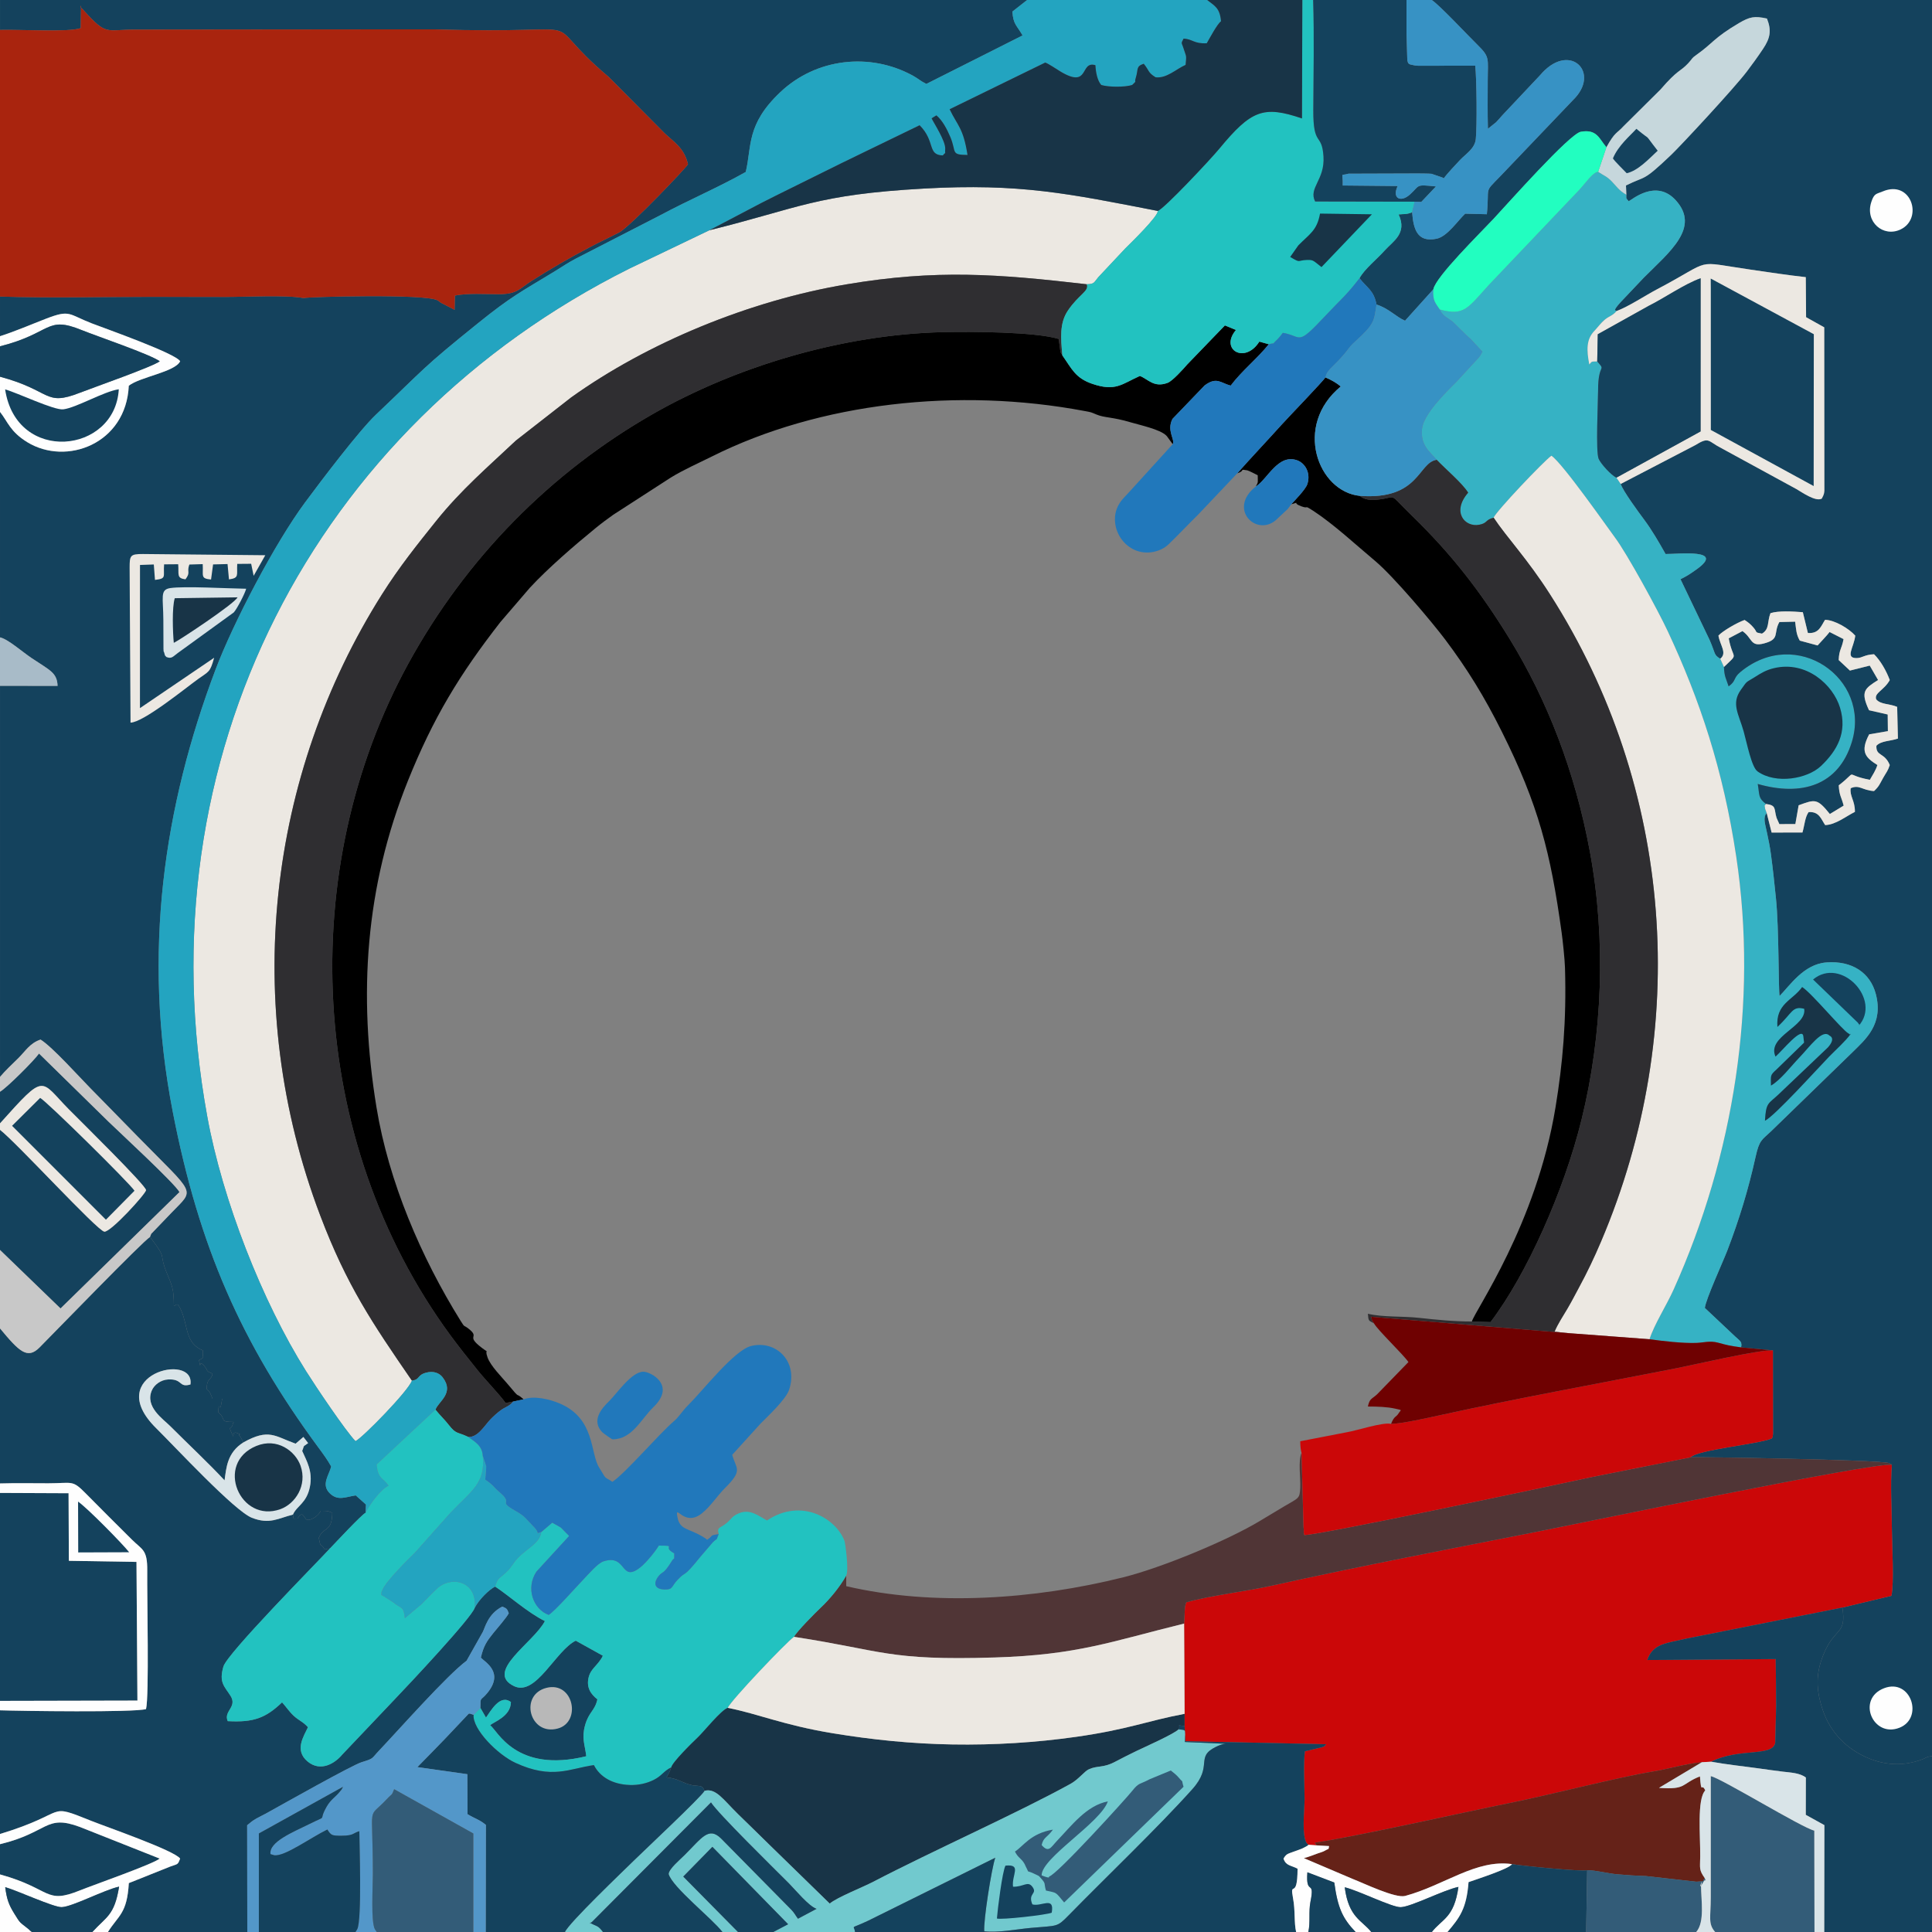 <?xml version="1.0" encoding="UTF-8"?>
<!DOCTYPE svg PUBLIC "-//W3C//DTD SVG 1.1//EN" "http://www.w3.org/Graphics/SVG/1.1/DTD/svg11.dtd">
<!-- Creator: CorelDRAW 2021 (64-Bit) -->
<svg xmlns="http://www.w3.org/2000/svg" xml:space="preserve" width="512px" height="512px" version="1.1" style="shape-rendering:geometricPrecision; text-rendering:geometricPrecision; image-rendering:optimizeQuality; fill-rule:evenodd; clip-rule:evenodd"
viewBox="0 0 512 512"
 xmlns:xlink="http://www.w3.org/1999/xlink"
 xmlns:xodm="http://www.corel.com/coreldraw/odm/2003">
 <rect x="0" y="0" width="512" height="512" fill="#808080" stroke="none"/>
 <defs>
  <style type="text/css">
   <![CDATA[
    .fil7 {fill:black}
    .fil0 {fill:#14425D}
    .fil10 {fill:#183447}
    .fil12 {fill:#2178BB}
    .fil8 {fill:#22C2C0}
    .fil19 {fill:#22FEC0}
    .fil6 {fill:#23A4C0}
    .fil5 {fill:#2F2E31}
    .fil17 {fill:#335C78}
    .fil4 {fill:#36B2C4}
    .fil15 {fill:#3792C4}
    .fil9 {fill:#503536}
    .fil16 {fill:#5397C9}
    .fil13 {fill:#652218}
    .fil14 {fill:#6F0101}
    .fil11 {fill:#71C9CE}
    .fil23 {fill:#A8BBC8}
    .fil3 {fill:#A9240E}
    .fil24 {fill:#B8B8B8}
    .fil18 {fill:#C6D7DC}
    .fil21 {fill:#C8C8C8}
    .fil1 {fill:#CB0708}
    .fil22 {fill:#D9E4E8}
    .fil2 {fill:#ECE8E2}
    .fil20 {fill:#FEFEFE}
   ]]>
  </style>
 </defs>
 <g id="Layer_x0020_1">
  <g id="_2436810080736">
   <path class="fil0" d="M374.23 56.27c-1.79,0.65 -1.89,0.37 -3.58,0.56 2.36,5.04 -1.5,7.09 -3.71,9.57 -1.95,2.2 -5.41,4.97 -6.65,7.33 1.93,2.52 3.81,3.2 4.5,6.98 3.21,0.98 5.17,3.27 7.56,4.28l7.51 -8.34c0.6,-3.29 12.47,-14.94 15.99,-18.71 3.71,-3.98 20.12,-22.5 23.07,-23.02 4.32,-0.77 4.87,1.87 6.8,4.1 2.33,-4.19 2.65,-3.51 4.52,-5.56l9.79 -9.71c4.73,-5.49 5.16,-4.63 7.36,-6.98 1.31,-1.41 0.72,-1.19 2.28,-2.3 4.29,-3.03 4.43,-4.36 11.16,-8.34 2.87,-1.69 4.13,-1.94 7.43,-1.21 1.28,3.21 0.85,5.22 -1.07,8.08 -1.51,2.25 -2.83,4.06 -4.29,5.99 -3.3,4.35 -17.4,19.54 -19.98,22 -7.84,7.48 -6.62,5.45 -12.02,8.16l0.1 2.45c-0.04,1.3 -0.06,0.85 0.62,1.73 0.76,-0.3 7.22,-6.04 12.47,-0.26 6.59,7.26 -1.65,13.68 -8.49,20.54l-6.25 6.6c-2.06,2.34 -1.24,1.96 -0.92,2.21 3.2,-1.19 7.52,-4.08 10.73,-5.77 15.37,-8.09 9.15,-7.44 24.8,-5.19 4.81,0.7 9.82,1.46 14.59,1.99l0.08 10.61 4.81 2.69 0.03 43.32c-0.12,1.07 -0.11,0.65 -0.31,1.32l-0.38 0.75c-1.6,0.87 -5.11,-1.59 -6.69,-2.52l-19.88 -10.84c-3.66,-1.84 -3.15,-3.16 -6.97,-0.8l-19.74 10.27c0.51,1.73 4.81,7.6 6.21,9.46 2.07,2.77 4.03,6.17 5.68,9.11 3.4,0.03 16.15,-1.49 8.07,4.17 -1.78,1.26 -2.37,1.64 -4.11,2.51l7.69 16.05c1.68,3.81 1.02,3.9 2.85,5.03 1.88,-1.52 -0.03,-3.49 -0.49,-6.14 1.1,-1.2 4.85,-3.4 6.94,-4.14 1.04,0.69 1.46,1.03 2.24,1.89 1.37,1.52 0.18,1.33 2.36,1.73 2.06,-1.22 1.34,-3.09 2.25,-5.42 2.12,-0.69 5.9,-0.47 8.58,-0.26l1.34 5.51c2.97,0.22 3.47,-1.84 4.55,-3.49 2.54,0.04 6.33,2.3 8,4.19 -0.31,3.03 -2.81,5.99 0.37,5.95 1.54,-0.03 1.97,-0.88 4.61,-1.02 1.74,1.71 3.24,4.37 4.17,6.84 -1.49,2.73 -4.22,3.41 -3.59,5.12 1.19,1.41 3.53,1.11 5.55,1.99l0.2 8.4c-2.06,0.71 -4.44,0.56 -5.7,1.9 -0.16,2.86 2.17,1.72 3.54,5.12 -0.51,1.58 -0.9,1.89 -1.76,3.41 -0.89,1.57 -1.05,2.23 -2.41,3.48 -3.11,-0.17 -3.89,-1.79 -6.18,-0.75 -0.33,2.12 1.15,3.26 1.11,6.27 -2.36,1.16 -5.08,3.41 -7.88,3.5 -1.09,-1.59 -1.57,-3.65 -4.39,-3.44 -0.96,1.32 -1.09,3.56 -1.63,5.4l-8.17 0.02 -1.31 -5.21c-1.06,1.3 -0.42,2.81 0.11,5.4 0.42,2.02 0.71,3.36 1,5.47 0.52,3.81 0.96,7.98 1.35,11.85 0.81,7.86 0.63,23.86 0.95,25.8 2.72,-2.75 6.39,-8.42 12.37,-8.89 6.92,-0.54 11.66,2.81 13.12,8.3 2.16,8.05 -2.8,12.14 -5.96,15.29l-21.82 21.19c-2.46,2.32 -3.07,2.27 -4.07,6.77 -1.93,8.7 -4.31,16.49 -7.46,24.73 -1.22,3.17 -5.76,13.04 -5.98,15.28l8.07 7.6c0.29,0.26 1.18,1.02 1.34,1.26 0.38,0.61 0.11,0 0.29,0.92l-0.09 0.67 8.43 0.8 0.03 22.06c-0.21,1.37 0.18,0.35 -0.37,1.31 -4.08,1.58 -19.34,2.91 -21.5,4.97 0.49,-0.21 50.33,0.67 52.59,1.51 0.13,0.05 0.29,0.17 0.39,0.22 0.11,0.04 0.28,0.13 0.38,0.24 -0.44,5.23 -0.02,11.91 0.01,17.32 0.03,4.14 0.62,13.99 -0.13,17.41l-12.99 3.11c1.14,7.42 -2.02,5.06 -5.02,12.45 -2.06,5.09 -2,9.26 -0.19,14.68 1.98,5.91 6.3,10.42 12.27,12.86 4,1.63 8.45,2.07 13.04,0.61 2.59,-0.82 1.78,-1.02 3.65,-1.21l0 -465.41 -132.61 0c1.63,0.86 10.01,9.8 12.17,11.9 3.36,3.28 2.71,3.57 2.7,9.6 -0.01,4.19 -0.06,8.44 0.05,12.63l2.15 -1.72c0.69,-0.7 0.95,-1.06 1.69,-1.88l9.95 -10.56c7.5,-8.95 15.82,-1.28 9.42,5.86l-20.01 20.96c-4.39,4.51 -2.73,2.34 -3.48,9.98l-5.74 -0.14c-1.97,1.83 -4.71,6.02 -7.55,6.63 -5.25,1.11 -6.18,-2.7 -6.51,-6.99z"/>
   <path class="fil0" d="M0 7.93c5.3,-0.15 18.29,0.66 21.39,-0.47l0.09 -6.06c-0.14,0.94 -0.51,0 0.75,1.4 6.13,6.81 5.77,5.02 13.6,5.05l67.03 -0.07 12.32 0c45.98,1.46 25.48,-4.83 46.16,12.64l14.8 14.9c2.47,2.35 5.2,3.89 6.18,8.2 -0.07,0.52 -15.41,16.65 -18.29,18.11 -2.85,1.45 -5.27,2.58 -7.85,3.94 -5.41,2.84 -10.31,5.7 -15.24,8.82 -3.32,2.11 -3.81,3.58 -8.83,3.57 -3.71,0 -7.97,-0.33 -11.56,0.37l-0.08 3.77 -3.64 -1.87c-1.01,-0.7 0.21,-0.02 -0.89,-0.64 -3.16,-1.78 -34.45,-0.94 -35.48,-0.6 -4.61,-0.87 -15.29,-0.3 -20.56,-0.3 -6.65,0 -13.31,-0.01 -19.96,-0.02 -13.18,-0.01 -26.83,0.33 -39.94,-0.08l0 10.51c4.1,-1.31 8.41,-3.18 12.25,-4.66 6.42,-2.47 5.84,-1.15 12.11,1.27 3.37,1.3 22.27,7.97 23.38,10.03 -1.33,2.83 -10.65,4.15 -13.61,6.48 -0.71,15.42 -16.54,21.3 -26.9,14.96 -4.57,-2.81 -5.12,-5.37 -7.23,-8.03l0 59.76c2.06,0.42 5.89,3.82 8.35,5.47 4.88,3.28 6.78,3.85 6.91,7.39l-15.26 -0.02 0 103.64c1.45,-1.72 3.19,-3.33 4.91,-5.02 1.84,-1.83 3.03,-3.94 5.84,-4.87 3.13,1.94 10.28,9.93 13.19,12.88 4.29,4.35 8.15,8.32 12.41,12.67 15.69,16.02 15.35,13.82 9.08,20.35l-4.52 4.71c-1.08,1.2 -0.63,0.36 -1.17,1.71 0.09,0.11 0.23,0.14 0.27,0.33 0.04,0.19 0.19,0.26 0.25,0.33 4.07,5.36 1.81,3.62 3.85,8.65 1.49,3.67 1.97,4.28 1.97,8.98 0.78,-0.32 0.92,-1.21 2,1.32 1.8,4.2 0.99,8.48 5.68,10.46 -0.17,2.41 0.69,1.56 -1.03,2.56 0.7,3.24 -0.27,-0.48 1.4,1.53 1.19,1.41 0.16,1.24 2.19,2.05 -0.31,1.89 -1.54,1 -1.54,4.1 0.92,0.74 1.07,1.37 1.54,2.56l2.56 0c-0.72,5.11 -0.86,-0.49 -1.03,3.58 2.32,1.99 0.02,2.55 4.1,2.56 -0.06,0.16 -0.2,0.2 -0.24,0.46 -0.21,1.56 -1.26,0.46 -0.46,2.17 1.32,2.86 -0.27,-0.49 1.66,0.33 1.96,0.83 -0.54,-0.27 0.83,1.02l0.77 1.44c6.77,-3.79 8.34,-1.61 13.83,0.34l2.06 -1.78 1.26 1.63c-1.61,1.16 -0.89,0.4 -1.58,2.07 1.19,2.68 2.87,5.43 2.04,9.53 -0.88,4.38 -3.46,4.97 -4.49,7.35 0.26,1.37 -0.16,1.04 1.21,1.04 1.24,-1.94 1.46,-0.84 2.2,0.11 0.64,0.84 3.3,-0.58 3.95,-2.16 1.94,0.04 1.64,-0.03 3.07,0.52 -0.09,4.57 -1.74,3.95 -3.01,5.57 -0.04,0.06 -0.13,0.2 -0.17,0.26l-0.4 0.82c0.6,3.19 0.44,1 1.54,3.07l1.45 -0.29c1.37,-1.42 8.38,-8.97 9.43,-9.44l0.08 -2.17 -2.7 -2.42c-2.67,0.38 -4.66,1.52 -6.79,-0.47 -2.59,-2.41 -0.15,-5.03 0.26,-7.22 -0.93,-1.69 -2.18,-3.39 -3.37,-5 -20.45,-27.72 -31.65,-53.25 -38.6,-88.98 -8.18,-42.1 -2.31,-81.08 11.35,-117.21 4.68,-12.38 15.75,-33.54 23.75,-44.32 4.06,-5.49 14.28,-18.98 18.75,-23.22 13.28,-12.6 12.04,-12.14 27,-24.19 8.88,-7.16 11.23,-8.22 20.45,-13.83 2.07,-1.26 3.19,-2.09 5.42,-3.27l22.36 -11.49c8.05,-4.3 15.5,-7.42 22.77,-11.53 1.64,-6.86 0.09,-12.55 9.12,-21.11 9.49,-9.01 23.75,-10.69 35.24,-4.37 1.4,0.78 1.91,1.37 3.5,2.15l25.5 -12.85c-1.57,-2.74 -2.47,-2.9 -2.7,-6.32l3.91 -3.07 -272.2 0 0 7.93z"/>
   <path class="fil1" d="M313.8 430.27l0.13 23.91 0 3.24 0.21 4.02 37.3 0.8c-0.73,0.78 0.06,0.23 -1,0.77l-4.62 1.1c-0.44,3.22 -0.13,9.02 -0.09,12.56 0.03,2.4 -1.05,11.29 1.05,12.21l2.1 0.16 -0.43 -0.72c10.53,-1.52 39.17,-7.99 51.52,-10.48 10.79,-2.17 29.1,-6.92 37.95,-8.35 4.16,-0.67 8.83,-2.11 13.09,-2.48l2.46 -0.14c7.43,-3.75 16.28,-1.2 16.99,-5.02l0.24 -9.75c-0.04,-4.15 -0.04,-8.28 -0.12,-12.43l-34.05 0.25c1.57,-4.49 5.25,-4.43 10.46,-5.69l41.26 -8.21 12.99 -3.11c0.75,-3.42 0.16,-13.27 0.13,-17.41 -0.03,-5.41 -0.45,-12.09 -0.01,-17.32 -4.79,-0.71 -82.62,15.49 -94.15,17.76 -21.35,4.21 -48.6,9.45 -70.04,14.25 -6.9,1.55 -16.5,2.63 -22.8,4.45 -0.07,0.14 -0.11,0.33 -0.14,0.45 -0.02,0.12 -0.09,0.3 -0.12,0.44 -0.03,0.16 -0.06,0.3 -0.09,0.47l-0.22 4.27z"/>
   <path class="fil2" d="M187.99 61.02l-21.11 10.12c-83.74,41.8 -129.3,129.73 -111.96,224.71 4.05,22.24 14.59,49.08 26.17,67.49 2.47,3.94 10.53,15.95 13.12,18.58 1.81,-0.83 14.01,-13.29 14.95,-16.04 -10.5,-15.26 -17.26,-25.22 -24.28,-43.72 -21.28,-56.06 -13.77,-116.96 16.34,-164.64 4.59,-7.28 9.41,-13.27 14.34,-19.43 6.67,-8.32 13.67,-14.28 21.16,-21.34l14.66 -11.44c20.26,-14.49 47.17,-25.62 72.98,-29.96 23.81,-4.01 40.07,-2.74 63.64,-0.02 2.11,-0.05 1.88,-0.49 3.06,-1.87l7.19 -7.66c1.35,-1.33 8.82,-8.6 8.56,-9.9 -23.61,-4.6 -36.58,-7.35 -61.95,-5.93 -28.71,1.6 -32.98,5.15 -56.87,11.05z"/>
   <path class="fil0" d="M0 352.04l0 41.09c4.23,-0.13 8.56,-0.04 12.8,-0.04 6.4,-0.01 6.31,-0.98 9.83,2.59 4.18,4.25 8.05,8.07 12.28,12.29 2.79,2.79 4.17,2.6 4.11,8.28 -0.07,7.24 0.53,33.28 -0.32,36.67 -3.11,0.94 -33.33,0.51 -38.7,0.33l0 32.78c18.79,-5.71 11.83,-8.43 24.29,-3.44 3.78,1.51 21.96,7.82 23.44,9.95 -0.63,1.73 -0.59,1.37 -2.62,2.12l-10.97 4.38c-0.48,8.12 -2.71,8.48 -5.54,12.96l36.94 0 -0.04 -28.3c0.61,-0.46 0.49,-0.4 1.11,-0.9 0.21,-0.17 0.78,-0.56 1.29,-0.85 0.97,-0.55 1.51,-0.76 2.62,-1.37 4.44,-2.46 22.77,-12.81 25.37,-13.6 3.26,-0.99 2.48,-0.86 4.54,-3.03 5.51,-5.81 17.97,-19.93 23.22,-23.84l4.28 -7.6c0.57,-1.01 1.33,-4.82 5.19,-6.75 1.19,0.51 1.25,0.55 1.71,1.76 -0.52,1.1 -3.06,3.97 -4.1,5.27 -1.72,2.14 -2.56,3.33 -3.3,6.51 1.22,1.25 6.21,3.91 1.7,9.38 -1.89,2.3 -1.77,0.74 -1.82,3.93l1.48 2.57c1.28,-1.79 3.74,-6.32 6.61,-4.11 -0.05,3.9 -4.77,5.31 -5.5,6.15 1.9,1.27 6.7,12.8 25.47,8.2 -0.39,-3.21 -1.28,-4.78 -0.31,-8.25 0.98,-3.51 2.6,-3.79 3.25,-6.83 -1.66,-1.3 -3.09,-3.12 -2.24,-6.11 0.52,-1.81 2.05,-2.8 3.13,-4.47 0.46,-0.71 0.19,-0.25 0.55,-0.98l-7.17 -3.98c-5.31,2.58 -10.54,14.83 -16.34,12.05 -7.95,-3.79 5.23,-11.56 8.16,-17.25 -4.43,-2.13 -9.94,-7.06 -13.19,-9.14 -1.63,0.82 -4.27,3.43 -5.4,5.62 -0.9,2.71 -17.12,19.98 -21.65,24.72l-13.46 14.18c-1.89,2.29 -5.71,4.72 -9.18,1.84 -3.62,-3 -0.96,-6.78 0.09,-9.09 -1.3,-1.47 -2.39,-1.74 -3.8,-3.05 -1.22,-1.14 -2.05,-2.45 -3.06,-3.54 -4.3,4.12 -7.5,5.37 -14.4,4.98 -1.19,-2.69 2.64,-3.71 0.73,-6.72 -1.61,-2.54 -3.11,-3.49 -1.87,-7.76 1,-3.46 24.51,-27.25 28.26,-31.31l-1.45 0.29c-1.1,-2.07 -0.94,0.12 -1.54,-3.07l0.4 -0.82c0.04,-0.06 0.13,-0.2 0.17,-0.26 1.27,-1.62 2.92,-1 3.01,-5.57 -1.43,-0.55 -1.13,-0.48 -3.07,-0.52 -0.65,1.58 -3.31,3 -3.95,2.16 -0.74,-0.95 -0.96,-2.05 -2.2,-0.11 -1.37,0 -0.95,0.33 -1.21,-1.04 -3.9,0.95 -6.15,2.69 -10.87,0.84 -4.63,-1.81 -20.41,-18.85 -25.39,-23.76 -14.39,-14.22 10.35,-20.25 9.1,-11.57 -3.16,0.93 -1.96,-1.53 -5.9,-1.33 -2.01,0.1 -3.7,1.45 -4.32,2.88 -1.92,4.36 3.01,7.63 4.79,9.42 4.7,4.7 10.41,10.06 14.47,14.44 0.46,-3.27 0.67,-7.36 5,-10.06l-0.77 -1.44c-1.37,-1.29 1.13,-0.19 -0.83,-1.02 -1.93,-0.82 -0.34,2.53 -1.66,-0.33 -0.8,-1.71 0.25,-0.61 0.46,-2.17 0.04,-0.26 0.18,-0.3 0.24,-0.46 -4.08,-0.01 -1.78,-0.57 -4.1,-2.56 0.17,-4.07 0.31,1.53 1.03,-3.58l-2.56 0c-0.47,-1.19 -0.62,-1.82 -1.54,-2.56 0,-3.1 1.23,-2.21 1.54,-4.1 -2.03,-0.81 -1,-0.64 -2.19,-2.05 -1.67,-2.01 -0.7,1.71 -1.4,-1.53 1.72,-1 0.86,-0.15 1.03,-2.56 -4.69,-1.98 -3.88,-6.26 -5.68,-10.46 -1.08,-2.53 -1.22,-1.64 -2,-1.32 0,-4.7 -0.48,-5.31 -1.97,-8.98 -2.04,-5.03 0.22,-3.29 -3.85,-8.65 -0.06,-0.07 -0.21,-0.14 -0.25,-0.33 -0.04,-0.19 -0.18,-0.22 -0.27,-0.33 -1.88,1.1 -25.51,25.5 -29.27,29.28 -3.2,3.2 -5.35,1.13 -10.47,-5.06z"/>
   <path class="fil3" d="M80.46 78.99c1.03,-0.34 32.32,-1.18 35.48,0.6 1.1,0.62 -0.12,-0.06 0.89,0.64l3.64 1.87 0.08 -3.77c3.59,-0.7 7.85,-0.37 11.56,-0.37 5.02,0.01 5.51,-1.46 8.83,-3.57 4.93,-3.12 9.83,-5.98 15.24,-8.82 2.58,-1.36 5,-2.49 7.85,-3.94 2.88,-1.46 18.22,-17.59 18.29,-18.11 -0.98,-4.31 -3.71,-5.85 -6.18,-8.2l-14.8 -14.9c-20.68,-17.47 -0.18,-11.18 -46.16,-12.64l-12.32 0 -67.03 0.07c-7.83,-0.03 -7.47,1.76 -13.6,-5.05 -1.26,-1.4 -0.89,-0.46 -0.75,-1.4l-0.09 6.06c-3.1,1.13 -16.09,0.32 -21.39,0.47l0 70.66c13.11,0.41 26.76,0.07 39.94,0.08 6.65,0.01 13.31,0.02 19.96,0.02 5.27,0 15.95,-0.57 20.56,0.3z"/>
   <path class="fil4" d="M381.57 82.03c0.73,1.69 1.85,2.04 3.33,3.14l4.28 4.2c0.09,0.08 0.34,0.25 0.43,0.32l3.24 3.49c-0.37,0.75 -0.53,1.08 -1.05,1.68l-5.86 6.37c-3.07,3.02 -8.65,8.59 -9.08,12.37 -0.5,4.52 2.26,6.26 3.88,8.25 2.65,2.75 6.7,6.12 8.35,8.71 -4.44,5.09 -0.92,9.24 2.92,8.5 2.28,-0.43 1.51,-1.29 3.82,-1.87 0.62,-1.64 13.21,-14.92 15.31,-16.42 2.94,1.94 15.25,19.56 16.8,21.62 3.23,4.29 11.46,19.39 14.02,24.87 8.54,18.26 14.69,36.7 18.15,59.69 5.83,38.81 -0.65,79.36 -16.57,114.76 -1.95,4.34 -5.11,9.19 -6.41,13.2 3.52,0.49 8.79,1.11 12.42,0.98 1.9,-0.07 3.58,-0.64 5.72,-0.07 2.59,0.7 3.04,0.82 6.14,1.25l0.09 -0.67c-0.18,-0.92 0.09,-0.31 -0.29,-0.92 -0.16,-0.24 -1.05,-1 -1.34,-1.26l-8.07 -7.6c0.22,-2.24 4.76,-12.11 5.98,-15.28 3.15,-8.24 5.53,-16.03 7.46,-24.73 1,-4.5 1.61,-4.45 4.07,-6.77l21.82 -21.19c3.16,-3.15 8.12,-7.24 5.96,-15.29 -1.46,-5.49 -6.2,-8.84 -13.12,-8.3 -5.98,0.47 -9.65,6.14 -12.37,8.89 -0.32,-1.94 -0.14,-17.94 -0.95,-25.8 -0.39,-3.87 -0.83,-8.04 -1.35,-11.85 -0.29,-2.11 -0.58,-3.45 -1,-5.47 -0.53,-2.59 -1.17,-4.1 -0.11,-5.4 -0.08,-0.18 -0.4,-1.05 -0.41,-1.09 -0.15,-1.5 -0.27,-0.4 0.21,-1.28 -2.08,-1.63 -1.65,-2.2 -2.17,-5.3 11.55,3.32 21.39,0.47 24.94,-11.14 5.16,-16.83 -14.74,-30.82 -29.55,-18.52 -1.97,1.63 -1.03,2.33 -3.11,3.79 -0.64,-2.02 -1.16,-2.57 -1.23,-5.14l-0.98 -2.17c-1.83,-1.13 -1.17,-1.22 -2.85,-5.03l-7.69 -16.05c1.74,-0.87 2.33,-1.25 4.11,-2.51 8.08,-5.66 -4.67,-4.14 -8.07,-4.17 -1.65,-2.94 -3.61,-6.34 -5.68,-9.11 -1.4,-1.86 -5.7,-7.73 -6.21,-9.46l-1.13 -1.67c-1.36,-0.6 -4.12,-3.63 -4.71,-4.98 -0.82,-1.86 -0.16,-15.02 -0.15,-18.19 0,-7.46 2.22,-4.79 -0.23,-7.63 -1.46,0.07 -1.35,-0.14 -2.1,0.81 -0.76,-3.9 -0.79,-6.68 1.35,-8.91 0.79,-0.82 1.72,-2.1 2.68,-2.9 1.34,-1.12 1.99,-0.97 3.22,-2.36 -0.32,-0.25 -1.14,0.13 0.92,-2.21l6.25 -6.6c6.84,-6.86 15.08,-13.28 8.49,-20.54 -5.25,-5.78 -11.71,-0.04 -12.47,0.26 -0.68,-0.88 -0.66,-0.43 -0.62,-1.73 -1.95,-1.09 -2.73,-2.37 -3.9,-3.56 -1.33,-1.35 -1.88,-1.39 -3.57,-2.51 -1.36,0.03 -3.64,3.32 -4.79,4.55l-24.22 25.47c-5.67,6.25 -6.51,8.19 -12.95,6.48z"/>
   <path class="fil5" d="M109.16 365.88c2.22,-0.28 1.29,-1.43 3.74,-2.1 1.89,-0.52 3.48,0.03 4.38,1.2 3.28,4.23 -1.16,6.45 -1.87,8.6 1.15,1.46 2.37,2.56 3.56,4.09 1.92,2.47 2.21,1.74 5.09,3.12 2.51,0.25 4.34,-2.98 5.87,-4.59 0.87,-0.91 1.78,-1.72 2.7,-2.41 1.38,-1.03 2.3,-1.03 3.37,-2.37l-2 0.38c-2.1,-2.82 -5.11,-5.78 -7.53,-8.81 -2.44,-3.05 -4.77,-5.95 -7.17,-9.21 -37.97,-51.77 -40.93,-123.46 -11.07,-177.96 15.26,-27.83 37.58,-50.58 64.9,-66.17 21.9,-12.49 50,-21 76.72,-21.63 7.32,-0.17 24.49,-0.11 30.73,1.81l0.44 3.36c0.05,0.16 0.2,0.58 0.25,0.5 0.04,-0.07 0.17,0.35 0.27,0.5 -0.42,-4.53 -0.79,-8.56 1.47,-11.89 2.91,-4.32 5.73,-5.14 4.99,-6.97 -23.57,-2.72 -39.83,-3.99 -63.64,0.02 -25.81,4.34 -52.72,15.47 -72.98,29.96l-14.66 11.44c-7.49,7.06 -14.49,13.02 -21.16,21.34 -4.93,6.16 -9.75,12.15 -14.34,19.43 -30.11,47.68 -37.62,108.58 -16.34,164.64 7.02,18.5 13.78,28.46 24.28,43.72z"/>
   <path class="fil6" d="M96.9 400.89c1.3,-2.5 4.13,-6.27 6.11,-7.16 -1.59,-2.31 -2.85,-1.75 -3.17,-5.63l15.57 -14.52c0.71,-2.15 5.15,-4.37 1.87,-8.6 -0.9,-1.17 -2.49,-1.72 -4.38,-1.2 -2.45,0.67 -1.52,1.82 -3.74,2.1 -0.94,2.75 -13.14,15.21 -14.95,16.04 -2.59,-2.63 -10.65,-14.64 -13.12,-18.58 -11.58,-18.41 -22.12,-45.25 -26.17,-67.49 -17.34,-94.98 28.22,-182.91 111.96,-224.71l21.11 -10.12 13.77 -7.23c5.11,-2.61 9.16,-4.54 14.04,-6.99 4.74,-2.38 9.53,-4.7 14.05,-6.89l13.86 -6.72c4.28,4.32 1.96,7.86 6.15,8 0.95,-1.21 0.51,0.15 0.63,-1.73 0.13,-2.1 -3.12,-6.99 -3.61,-8.11l1.28 -0.78c1.58,1.32 2.79,3.61 3.69,5.74 1.69,4 -0.01,4.73 4.55,4.75 -1.14,-7.21 -2.61,-7.65 -4.74,-12.11l25.33 -12.37c0.87,0.27 2.99,1.75 4.12,2.42 7.76,4.61 4.97,-2.98 9.19,-1.72 0.09,1.9 0.51,4.05 1.54,5.24 1.99,0.6 6.27,0.61 8.19,0 1.48,-1.47 0.44,-0.24 0.97,-1.93 0.72,-2.3 -0.04,-2.97 2.1,-3.7 1.53,1.85 1.02,2.28 3.15,3.59 2.93,0.34 5.41,-2.17 7.94,-3.29 0.26,-2.72 0.2,-2.02 -0.46,-4.12 -0.62,-2.01 -0.83,-1.34 -0.08,-2.83 2.36,0.07 2.74,1.41 6.15,1.22 0.8,-1.37 2.73,-5.05 3.78,-5.83 -0.32,-3.64 -1.77,-4.09 -3.67,-5.63l-47.71 0 -3.91 3.07c0.23,3.42 1.13,3.58 2.7,6.32l-25.5 12.85c-1.59,-0.78 -2.1,-1.37 -3.5,-2.15 -11.49,-6.32 -25.75,-4.64 -35.24,4.37 -9.03,8.56 -7.48,14.25 -9.12,21.11 -7.27,4.11 -14.72,7.23 -22.77,11.53l-22.36 11.49c-2.23,1.18 -3.35,2.01 -5.42,3.27 -9.22,5.61 -11.57,6.67 -20.45,13.83 -14.96,12.05 -13.72,11.59 -27,24.19 -4.47,4.24 -14.69,17.73 -18.75,23.22 -8,10.78 -19.07,31.94 -23.75,44.32 -13.66,36.13 -19.53,75.11 -11.35,117.21 6.95,35.73 18.15,61.26 38.6,88.98 1.19,1.61 2.44,3.31 3.37,5 -0.41,2.19 -2.85,4.81 -0.26,7.22 2.13,1.99 4.12,0.85 6.79,0.47l2.7 2.42 -0.08 2.17z"/>
   <path class="fil7" d="M281.54 94.19c-0.1,-0.15 -0.23,-0.57 -0.27,-0.5 -0.05,0.08 -0.2,-0.34 -0.25,-0.5l-0.44 -3.36c-6.24,-1.92 -23.41,-1.98 -30.73,-1.81 -26.72,0.63 -54.82,9.14 -76.72,21.63 -27.32,15.59 -49.64,38.34 -64.9,66.17 -29.86,54.5 -26.9,126.19 11.07,177.96 2.4,3.26 4.73,6.16 7.17,9.21 2.42,3.03 5.43,5.99 7.53,8.81l2 -0.38 2.75 -0.59c-2.6,-2.3 -0.33,0.61 -4.25,-4.08 -1.55,-1.85 -4.47,-4.73 -5.29,-7 -0.99,-2.72 0.88,-0.74 -1.53,-2.57 -4.55,-3.46 -0.22,-2.51 -3.58,-5.12 -1.32,-1.03 -0.82,-0.08 -2.05,-2.05 -10.45,-16.79 -19.05,-36.84 -22.28,-56.56 -4.89,-29.79 -2.97,-58.4 8.33,-86.53 6.73,-16.73 13.66,-28.14 24.5,-42.06l7.81 -9.09c4.76,-5.15 11.82,-11.25 17.44,-15.83 1.59,-1.3 2.98,-2.32 4.67,-3.53l15.24 -9.85c3.52,-2.15 7.03,-3.66 10.83,-5.56 28.65,-14.35 65.38,-18.38 98.79,-12.09 1.92,0.36 1.56,0.26 3.2,0.94 2.22,0.92 4.17,0.6 9.13,2.09 2.34,0.7 7.66,1.82 9.34,3.46 0.07,0.08 0.17,0.19 0.24,0.27l1.49 2.04c0.69,-1.23 -1.67,-3.54 -0.07,-6.69l8.52 -8.87c3.22,-2.41 4.29,-0.63 6.91,0.04 2.98,-3.95 6.95,-7.06 10.1,-10.96l-2.5 -0.7c-3.82,6.06 -10.59,2.12 -6.2,-3.08l-2.93 -1.21 -9.94 10.3c-1.1,1.27 -3.95,4.44 -5.24,4.92 -3.67,1.36 -5.15,-0.99 -7.35,-1.83 -4.8,2.14 -6.42,4.21 -12.64,2.08 -4.52,-1.55 -5.41,-4.01 -7.9,-7.52z"/>
   <path class="fil2" d="M395.83 137.19c3.51,5.28 8.92,10.9 14.95,20.34 32.77,51.24 37.46,115.26 13.5,171.52 -1.81,4.26 -3.68,8.17 -5.81,12.1 -1.14,2.11 -1.88,3.59 -3.08,5.64 -1.11,1.9 -2.59,4.08 -3.41,6.12l3.58 0.38 21.57 1.62c1.3,-4.01 4.46,-8.86 6.41,-13.2 15.92,-35.4 22.4,-75.95 16.57,-114.76 -3.46,-22.99 -9.61,-41.43 -18.15,-59.69 -2.56,-5.48 -10.79,-20.58 -14.02,-24.87 -1.55,-2.06 -13.86,-19.68 -16.8,-21.62 -2.1,1.5 -14.69,14.78 -15.31,16.42z"/>
   <path class="fil5" d="M360.34 131.41c1.34,1.11 3.04,1.18 4.74,1 5.57,-0.56 2.41,-2.25 9.16,4.32 10.29,10.02 17.82,19.58 25.81,32.56 9.83,15.98 17.34,34.98 21.31,56.53 4.34,23.51 3.27,48.58 -2.24,70.92 -4.64,18.83 -14.54,41.05 -24.12,53.63l-4.93 -0.16c-4.92,0 -9.53,-0.48 -13.83,-0.95 -4.83,-0.53 -9.52,-0.12 -13.74,-1.1 0.17,2.1 0.2,1.71 1.63,2.56 -0.93,-1.28 -0.34,-0.65 -0.79,-1.76l52.22 4.33 -3.58 -0.38c0.82,-2.04 2.3,-4.22 3.41,-6.12 1.2,-2.05 1.94,-3.53 3.08,-5.64 2.13,-3.93 4,-7.84 5.81,-12.1 23.96,-56.26 19.27,-120.28 -13.5,-171.52 -6.03,-9.44 -11.44,-15.06 -14.95,-20.34 -2.31,0.58 -1.54,1.44 -3.82,1.87 -3.84,0.74 -7.36,-3.41 -2.92,-8.5 -1.65,-2.59 -5.7,-5.96 -8.35,-8.71 -4.97,0.68 -4.52,10.72 -20.4,9.56z"/>
   <path class="fil8" d="M306.81 55.9c0.26,1.3 -7.21,8.57 -8.56,9.9l-7.19 7.66c-1.18,1.38 -0.95,1.82 -3.06,1.87 0.74,1.83 -2.08,2.65 -4.99,6.97 -2.26,3.33 -1.89,7.36 -1.47,11.89 2.49,3.51 3.38,5.97 7.9,7.52 6.22,2.13 7.84,0.06 12.64,-2.08 2.2,0.84 3.68,3.19 7.35,1.83 1.29,-0.48 4.14,-3.65 5.24,-4.92l9.94 -10.3 2.93 1.21c-4.39,5.2 2.38,9.14 6.2,3.08l2.5 0.7c2.16,-0.56 0.47,0.38 2.17,-1.18 0.47,-0.43 1.17,-1.34 1.56,-1.85 5.3,0.9 3.49,3.8 11.39,-4.64 3.61,-3.86 5.19,-5.06 8.39,-9.14 0.08,-0.1 0.21,-0.26 0.27,-0.34 0.06,-0.08 0.17,-0.24 0.27,-0.35 1.24,-2.36 4.7,-5.13 6.65,-7.33 2.21,-2.48 6.07,-4.53 3.71,-9.57 1.69,-0.19 1.79,0.09 3.58,-0.56 0.22,-1.4 0.44,-1.35 0.62,-2.82l-26.32 -0.05c-1.84,-3.62 2.63,-5.7 2.21,-11.96 -0.43,-6.43 -2.75,-2.34 -2.7,-12.26 0.05,-9.58 0.26,-19.63 -0.04,-29.18l-2.87 0 -0.09 31.39c-10.23,-3.48 -13.45,-2.22 -21.95,8.07 -2.22,2.7 -14.73,16.05 -16.28,16.44z"/>
   <path class="fil9" d="M224.26 417.54c-1.69,3.03 -4.45,6.34 -6.68,8.43 -1.6,1.51 -6.38,6.34 -7.17,7.81 23.68,3.62 24.77,6.34 53.22,5.47 22.09,-0.68 31.01,-4.29 50.17,-8.98l0.22 -4.27c0.03,-0.17 0.06,-0.31 0.09,-0.47 0.03,-0.14 0.1,-0.32 0.12,-0.44 0.03,-0.12 0.07,-0.31 0.14,-0.45 6.3,-1.82 15.9,-2.9 22.8,-4.45 21.44,-4.8 48.69,-10.04 70.04,-14.25 11.53,-2.27 89.36,-18.47 94.15,-17.76 -0.1,-0.11 -0.27,-0.2 -0.38,-0.24 -0.1,-0.05 -0.26,-0.17 -0.39,-0.22 -2.26,-0.84 -52.1,-1.72 -52.59,-1.51l-26.05 5.2c-9,1.97 -72.34,15.44 -76.29,15.39 -0.32,-1.32 -0.06,-0.37 -0.14,-1.31 -0.02,-0.17 -0.05,-0.68 -0.07,-0.86l-0.53 -19.61c-0.93,2.18 -0.24,6.43 -0.35,9.24 -0.12,2.96 -0.38,2.65 -4.25,4.94l-6.4 3.84c-8.45,5.13 -26.08,12.43 -36.24,14.96 -23.49,5.87 -50.3,7.74 -73.42,2.35l0 -2.81z"/>
   <path class="fil8" d="M190.46 406.53c-0.88,2.16 0.01,0.72 -1.51,2.14l-3.26 3.8c-5,6.2 -3.58,3.51 -6.12,6.2 -1.75,1.84 -1.15,2.62 -3.47,2.56 -2.95,-0.09 -2.8,-1.96 -1.64,-3.45 1.26,-1.61 1.16,-0.19 3.6,-4.11 0.76,-1.23 0.58,0.29 0.63,-2.02 -3.44,-1.82 1.05,-2.05 -4.1,-2.05 -0.54,1.02 -3.18,4.44 -4.96,5.82 -5.27,4.09 -3.45,-3.69 -9.71,-1.64 -1.53,0.5 -3.95,3.38 -5.18,4.65 -2.23,2.31 -7.61,8.46 -9.33,9.54 -4.18,-1.55 -6.11,-7.14 -3.25,-11.47l8.67 -9.46 -2.18 -2.21c-0.1,-0.06 -0.22,-0.13 -0.31,-0.19l-1.01 -0.57c-0.41,-0.24 -0.64,-0.32 -0.97,-0.55l-2.93 2.5c-0.37,3.02 -3.66,4.15 -6.34,7.04 -1.24,1.34 -1.47,2.25 -3.03,3.7 -1.73,1.6 -2.15,1.35 -2.85,3.7 3.25,2.08 8.76,7.01 13.19,9.14 -2.93,5.69 -16.11,13.46 -8.16,17.25 5.8,2.78 11.03,-9.47 16.34,-12.05l7.17 3.98c-0.36,0.73 -0.09,0.27 -0.55,0.98 -1.08,1.67 -2.61,2.66 -3.13,4.47 -0.85,2.99 0.58,4.81 2.24,6.11 -0.65,3.04 -2.27,3.32 -3.25,6.83 -0.97,3.47 -0.08,5.04 0.31,8.25 -18.77,4.6 -23.57,-6.93 -25.47,-8.2 0.73,-0.84 5.45,-2.25 5.5,-6.15 -2.87,-2.21 -5.33,2.32 -6.61,4.11l-1.48 -2.57 -1.81 1.83c-0.29,3.88 6.4,10.56 11.07,12.72 9.79,4.52 14.35,1.5 20.82,0.61 1.6,3.14 4.94,5.12 9.52,5.27 2.27,0.08 4.46,-0.41 6.34,-1.35 2.23,-1.12 2.56,-2.32 4.64,-3.32 0.3,-1.38 5.38,-6.38 7.07,-7.98 1.56,-1.47 6.15,-7.24 7.92,-7.79 0.64,-1.79 15.61,-17.5 17.53,-18.82 0.79,-1.47 5.57,-6.3 7.17,-7.81 2.23,-2.09 4.99,-5.4 6.68,-8.43 0.75,-1.57 -0.31,-8.75 -0.42,-9.06 -2.15,-5.96 -11.37,-11.7 -20.58,-5.54 -2.23,-1.18 -4.49,-3.18 -7.48,-1.89 -1.83,0.79 -1.83,1.38 -3.16,2.52 -1.78,1.53 -2.7,0.99 -2.16,2.96z"/>
   <path class="fil10" d="M187.99 61.02c23.89,-5.9 28.16,-9.45 56.87,-11.05 25.37,-1.42 38.34,1.33 61.95,5.93 1.55,-0.39 14.06,-13.74 16.28,-16.44 8.5,-10.29 11.72,-11.55 21.95,-8.07l0.09 -31.39 -25.22 0c1.9,1.54 3.35,1.99 3.67,5.63 -1.05,0.78 -2.98,4.46 -3.78,5.83 -3.41,0.19 -3.79,-1.15 -6.15,-1.22 -0.75,1.49 -0.54,0.82 0.08,2.83 0.66,2.1 0.72,1.4 0.46,4.12 -2.53,1.12 -5.01,3.63 -7.94,3.29 -2.13,-1.31 -1.62,-1.74 -3.15,-3.59 -2.14,0.73 -1.38,1.4 -2.1,3.7 -0.53,1.69 0.51,0.46 -0.97,1.93 -1.92,0.61 -6.2,0.6 -8.19,0 -1.03,-1.19 -1.45,-3.34 -1.54,-5.24 -4.22,-1.26 -1.43,6.33 -9.19,1.72 -1.13,-0.67 -3.25,-2.15 -4.12,-2.42l-25.33 12.37c2.13,4.46 3.6,4.9 4.74,12.11 -4.56,-0.02 -2.86,-0.75 -4.55,-4.75 -0.9,-2.13 -2.11,-4.42 -3.69,-5.74l-1.28 0.78c0.49,1.12 3.74,6.01 3.61,8.11 -0.12,1.88 0.32,0.52 -0.63,1.73 -4.19,-0.14 -1.87,-3.68 -6.15,-8l-13.86 6.72c-4.52,2.19 -9.31,4.51 -14.05,6.89 -4.88,2.45 -8.93,4.38 -14.04,6.99l-13.77 7.23z"/>
   <path class="fil10" d="M177.89 468.37l-0.37 1c-0.05,0.13 -0.87,1.65 -0.87,1.67 2.97,0.2 4.25,1.56 6.91,2.09l1.46 0.14c0.83,0.11 1.18,0.1 1.69,1.31 3.02,-0.77 4.92,2.3 8.88,6.18 2.81,2.75 5.25,5.1 8.03,7.85l16.27 15.86c1.82,-1.6 8.71,-4.31 11.53,-5.78 15.67,-8.17 38.6,-18.38 52.31,-25.97 2.08,-1.15 3.66,-3.32 4.84,-3.85 2.31,-1.03 3.75,-0.31 6.82,-1.92 1.89,-0.99 3.6,-1.87 5.78,-2.92 1.88,-0.91 10.1,-4.56 11.15,-5.73 0.75,-1.13 -0.9,-1.19 1.61,-0.88l0 -3.24c-10.03,1.89 -14.9,4.13 -28.75,6.1 -10.69,1.52 -21.73,2.2 -32.76,2.02 -10.89,-0.18 -21.35,-1.26 -31.79,-2.98 -13.07,-2.16 -19.46,-5.07 -27.75,-6.72 -1.77,0.55 -6.36,6.32 -7.92,7.79 -1.69,1.6 -6.77,6.6 -7.07,7.98z"/>
   <path class="fil1" d="M368.64 377.34c-2.13,-0.52 -9.12,1.79 -11.63,2.2l-12.43 2.41c0,1.34 0.14,2.4 0.34,3.07l0.53 19.61c0.02,0.18 0.05,0.69 0.07,0.86 0.08,0.94 -0.18,-0.01 0.14,1.31 3.95,0.05 67.29,-13.42 76.29,-15.39l26.05 -5.2c2.16,-2.06 17.42,-3.39 21.5,-4.97 0.55,-0.96 0.16,0.06 0.37,-1.31l-0.03 -22.06c-3.8,-0.2 -20.38,3.7 -25.41,4.69 -20.42,4.02 -42.68,8.06 -62.75,12.47 -3.09,0.68 -10.18,2.28 -13.04,2.31z"/>
   <path class="fil7" d="M327.88 125.44c2.35,-0.77 0.32,-1.19 2.65,-0.8 0.37,0.06 2.47,1.15 2.78,1.31 0,2.05 0.22,1.62 -0.51,2.98 3.05,-1.85 5.9,-8.82 11.02,-6.92 2.01,0.75 3.62,3.29 2.64,6.29 -0.48,1.45 -3.58,4.57 -4.25,5.33 2.66,-0.69 -0.07,-0.43 2.72,0.57 2.06,0.74 0.5,-0.52 3.03,1.13 5.57,3.64 11.38,9.08 16.43,13.3 4.93,4.12 15.21,16.35 18.59,20.84 5.88,7.83 10.36,15.1 15.01,24.41 9.72,19.43 12.95,32.11 15.86,53.26 0.29,2.06 0.82,7.01 0.89,9.35 0.42,14.13 -0.62,25.44 -2.51,36.96 -5.11,31.15 -21.5,54.06 -22.16,56.76l4.93 0.16c9.58,-12.58 19.48,-34.8 24.12,-53.63 5.51,-22.34 6.58,-47.41 2.24,-70.92 -3.97,-21.55 -11.48,-40.55 -21.31,-56.53 -7.99,-12.98 -15.52,-22.54 -25.81,-32.56 -6.75,-6.57 -3.59,-4.88 -9.16,-4.32 -1.7,0.18 -3.4,0.11 -4.74,-1 -11.09,-1.15 -17.64,-18.61 -5.03,-28.99 -1.15,-0.96 -2.39,-1.68 -4.08,-2.4 -0.25,0.65 -9.8,10.54 -11.48,12.41 -4.26,4.72 -7.96,8.61 -11.87,13.01z"/>
   <path class="fil8" d="M96.9 400.89c-1.05,0.47 -8.06,8.02 -9.43,9.44 -3.75,4.06 -27.26,27.85 -28.26,31.31 -1.24,4.27 0.26,5.22 1.87,7.76 1.91,3.01 -1.92,4.03 -0.73,6.72 6.9,0.39 10.1,-0.86 14.4,-4.98 1.01,1.09 1.84,2.4 3.06,3.54 1.41,1.31 2.5,1.58 3.8,3.05 -1.05,2.31 -3.71,6.09 -0.09,9.09 3.47,2.88 7.29,0.45 9.18,-1.84l13.46 -14.18c4.53,-4.74 20.75,-22.01 21.65,-24.72 0.68,-7.08 -6.23,-8.59 -9.99,-5.09 -1.44,1.34 -2.65,2.66 -4.06,4.09l-4.46 3.75c-0.37,-3.34 -0.83,-2.32 -3.11,-4.2l-2.33 -1.51c-0.08,-0.03 -0.47,-0.29 -0.78,-0.43 0.04,-1.25 -0.06,-0.49 0.31,-1.42 0.83,-2.12 6.71,-8.01 8.56,-9.78l9.39 -10.55c5.87,-6.11 9.27,-7.88 8.61,-15.09 -0.16,-2.78 -2.12,-3.79 -3.89,-5.06 -2.88,-1.38 -3.17,-0.65 -5.09,-3.12 -1.19,-1.53 -2.41,-2.63 -3.56,-4.09l-15.57 14.52c0.32,3.88 1.58,3.32 3.17,5.63 -1.98,0.89 -4.81,4.66 -6.11,7.16z"/>
   <path class="fil2" d="M210.41 433.78c-1.92,1.32 -16.89,17.03 -17.53,18.82 8.29,1.65 14.68,4.56 27.75,6.72 10.44,1.72 20.9,2.8 31.79,2.98 11.03,0.18 22.07,-0.5 32.76,-2.02 13.85,-1.97 18.72,-4.21 28.75,-6.1l-0.13 -23.91c-19.16,4.69 -28.08,8.3 -50.17,8.98 -28.45,0.87 -29.54,-1.85 -53.22,-5.47z"/>
   <path class="fil11" d="M186.71 474.58c-0.9,1.64 -15.79,15.6 -18.49,18.25 -2.96,2.91 -17.55,16.83 -18.5,19.17l10.07 0c-1.46,-1.96 -1.61,-1.33 -3.63,-2.56 0.9,0.4 -0.45,0.5 0.66,-0.05l31.6 -31.73c1.82,2.9 16.4,17.2 20.61,21.41 1.74,1.75 5.27,6.08 7.36,6.79l-4.92 2.62c-0.7,-0.91 -0.88,-1.47 -1.78,-2.4l-18.56 -18.82c-3.32,-3.3 -5.1,-0.25 -9.75,4.39 -1.11,1.11 -4.13,3.62 -4.19,4.99 1.02,3.53 11.61,11.86 14.26,15.36l4.13 0 -14.51 -14.69 7.72 -7.88 20.07 20.51 -3.93 2.06 21.66 0c-0.21,-2.04 -1.63,-0.57 3.5,-3l33.67 -16.68c-0.98,2.74 -3.19,16.91 -2.92,19.49 3.88,0.42 8.46,-0.54 12.27,-0.89 7.26,-0.67 6.91,-0.08 10.15,-3.4 9.79,-10.01 23.64,-23.23 32.7,-33.34 5.64,-6.28 0.67,-8.51 6.26,-11.24 0.82,-0.41 1.85,-0.8 2.64,-0.82l-10.85 -0.47c-0.03,-3.51 0.55,-3.12 -1.69,-3.35 -1.05,1.17 -9.27,4.82 -11.15,5.73 -2.18,1.05 -3.89,1.93 -5.78,2.92 -3.07,1.61 -4.51,0.89 -6.82,1.92 -1.18,0.53 -2.76,2.7 -4.84,3.85 -13.71,7.59 -36.64,17.8 -52.31,25.97 -2.82,1.47 -9.71,4.18 -11.53,5.78l-16.27 -15.86c-2.78,-2.75 -5.22,-5.1 -8.03,-7.85 -3.96,-3.88 -5.86,-6.95 -8.88,-6.18z"/>
   <path class="fil12" d="M138.75 370.83l-2.75 0.59c-1.07,1.34 -1.99,1.34 -3.37,2.37 -0.92,0.69 -1.83,1.5 -2.7,2.41 -1.53,1.61 -3.36,4.84 -5.87,4.59 1.77,1.27 3.73,2.28 3.89,5.06l0.89 2.73c0.04,0.85 -0.21,2.53 -0.24,3.55 2.48,1.72 1.88,1.72 3.81,3.36 3.79,3.22 -0.64,2.13 3.89,4.75 0.1,0.06 0.23,0.13 0.33,0.19 2.56,1.47 2.42,1.74 4.95,4.35 1.73,1.78 -0.01,1.76 1.85,1.24l2.93 -2.5c0.33,0.23 0.56,0.31 0.97,0.55l1.01 0.57c0.09,0.06 0.21,0.13 0.31,0.19l2.18 2.21 -8.67 9.46c-2.86,4.33 -0.93,9.92 3.25,11.47 1.72,-1.08 7.1,-7.23 9.33,-9.54 1.23,-1.27 3.65,-4.15 5.18,-4.65 6.26,-2.05 4.44,5.73 9.71,1.64 1.78,-1.38 4.42,-4.8 4.96,-5.82 5.15,0 0.66,0.23 4.1,2.05 -0.05,2.31 0.13,0.79 -0.63,2.02 -2.44,3.92 -2.34,2.5 -3.6,4.11 -1.16,1.49 -1.31,3.36 1.64,3.45 2.32,0.06 1.72,-0.72 3.47,-2.56 2.54,-2.69 1.12,0 6.12,-6.2l3.26 -3.8c1.52,-1.42 0.63,0.02 1.51,-2.14 -2.73,0.49 -1.14,0.24 -3.07,1.53 -0.54,-0.47 0.17,0.01 -0.88,-0.65 -4.02,-2.52 -6.32,-1.84 -6.97,-5.33 -0.75,-3.99 1.68,2.81 6.47,-1.03 2.36,-1.89 4.03,-4.62 6.11,-6.69 4.91,-4.87 2.94,-5.03 1.93,-8.82l7.55 -8.32c2.03,-2.03 6.66,-6.38 7.51,-8.88 2.54,-7.51 -3.46,-13.3 -10.08,-11.63 -4.48,1.13 -12.76,11.81 -16.63,15.64 -1.6,1.57 -2.34,3.03 -3.86,4.33 -3.88,3.31 -12.76,13.69 -16.24,16.02 -2.04,-1.37 -1.58,-0.55 -2.88,-2.74l-0.58 -0.96c-2.51,-3.79 -0.98,-13.06 -10.56,-17.09 -2.68,-1.13 -6.76,-2.1 -9.53,-1.08z"/>
   <path class="fil0" d="M312.32 458.3c2.24,0.23 1.66,-0.16 1.69,3.35l10.85 0.47c-0.79,0.02 -1.82,0.41 -2.64,0.82 -5.59,2.73 -0.62,4.96 -6.26,11.24 -9.06,10.11 -22.91,23.33 -32.7,33.34 -3.24,3.32 -2.89,2.73 -10.15,3.4 -3.81,0.35 -8.39,1.31 -12.27,0.89 -0.27,-2.58 1.94,-16.75 2.92,-19.49l-33.67 16.68c-5.13,2.43 -3.71,0.96 -3.5,3l116.9 0c-0.59,-2.53 -0.19,-5.62 -0.82,-8.94 -0.96,-5.09 1.17,0.78 1.2,-7.84 -1.74,-0.92 -3.1,-0.74 -3.73,-2.68 0.84,-1.35 1.05,-1.2 3.01,-1.94 0.54,-0.2 1.56,-0.55 1.87,-0.69l0.72 -0.36c1.01,-0.55 0.52,-0.25 1.04,-0.67 -2.1,-0.92 -1.02,-9.81 -1.05,-12.21 -0.04,-3.54 -0.35,-9.34 0.09,-12.56l4.62 -1.1c1.06,-0.54 0.27,0.01 1,-0.77l-37.3 -0.8 -0.21 -4.02c-2.51,-0.31 -0.86,-0.25 -1.61,0.88z"/>
   <path class="fil0" d="M453.47 466.87c3.95,0.73 8.51,1.2 12.65,1.78 2.14,0.3 4.17,0.59 6.31,0.85 2.14,0.26 4.52,0.33 6.14,1.56l-0.02 9.89 4.93 2.73 -0.04 28.32 28.56 0 0 -46.59c-1.87,0.19 -1.06,0.39 -3.65,1.21 -4.59,1.46 -9.04,1.02 -13.04,-0.61 -5.97,-2.44 -10.29,-6.95 -12.27,-12.86 -1.81,-5.42 -1.87,-9.59 0.19,-14.68 3,-7.39 6.16,-5.03 5.02,-12.45l-41.26 8.21c-5.21,1.26 -8.89,1.2 -10.46,5.69l34.05 -0.25c0.08,4.15 0.08,8.28 0.12,12.43l-0.24 9.75c-0.71,3.82 -9.56,1.27 -16.99,5.02z"/>
   <path class="fil0" d="M128.72 512l21 0c0.95,-2.34 15.54,-16.26 18.5,-19.17 2.7,-2.65 17.59,-16.61 18.49,-18.25 -0.51,-1.21 -0.86,-1.2 -1.69,-1.31l-1.46 -0.14c-2.66,-0.53 -3.94,-1.89 -6.91,-2.09 0,-0.02 0.82,-1.54 0.87,-1.67l0.37 -1c-2.08,1 -2.41,2.2 -4.64,3.32 -1.88,0.94 -4.07,1.43 -6.34,1.35 -4.58,-0.15 -7.92,-2.13 -9.52,-5.27 -6.47,0.89 -11.03,3.91 -20.82,-0.61 -4.67,-2.16 -11.36,-8.84 -11.07,-12.72l-1 -0.33c-0.07,0.01 -0.22,0.02 -0.29,0.04l-6.36 6.73c-2.61,2.73 -4.89,5 -7.24,7.42l13.25 1.88 0.04 10.59c2.01,1.23 3.18,1.43 4.87,2.85l-0.05 28.38z"/>
   <path class="fil13" d="M348.88 489.04l3.34 0.19c-0.24,1.12 0.12,0.49 -1.06,1.19 -0.67,0.39 -1.29,0.51 -1.86,0.72 -1.24,0.46 -2.48,0.95 -3.76,1.29l13.04 5.55c2.86,1.11 11.24,5.15 13.8,4.46 10.42,-2.82 18.79,-9.79 28.31,-8.43 2.74,0.48 18.8,2.06 19.93,1.61 2.54,0.04 5.32,0.85 7.98,1.09 2.77,0.25 4.93,0.37 7.62,0.47l13.31 1.49c2.7,-0.24 1.27,0.21 2.26,-0.93 -1.59,-2.27 -1.25,-2.55 -1.22,-5.7 0.07,-5.46 -0.9,-15.21 1.34,-17.56 -1.01,-2.24 -1,1.37 -1.41,-3.72 -5.04,1.97 -3.43,3.58 -10.85,3.04l11.36 -6.79c-4.26,0.37 -8.93,1.81 -13.09,2.48 -8.85,1.43 -27.16,6.18 -37.95,8.35 -12.35,2.49 -40.99,8.96 -51.52,10.48l0.43 0.72z"/>
   <path class="fil2" d="M428.43 82.42c-1.23,1.39 -1.88,1.24 -3.22,2.36 -0.96,0.8 -1.89,2.08 -2.68,2.9 -2.14,2.23 -2.11,5.01 -1.35,8.91 0.75,-0.95 0.64,-0.74 2.1,-0.81l0.15 -7.2 13.47 -7.51c4.17,-2.07 9.56,-5.84 13.78,-7.32l-0.01 40.58 -22.3 12.25 1.13 1.67 19.74 -10.27c3.82,-2.36 3.31,-1.04 6.97,0.8l19.88 10.84c1.58,0.93 5.09,3.39 6.69,2.52l0.38 -0.75c0.2,-0.67 0.19,-0.25 0.31,-1.32l-0.03 -43.32 -4.81 -2.69 -0.08 -10.61c-4.77,-0.53 -9.78,-1.29 -14.59,-1.99 -15.65,-2.25 -9.43,-2.9 -24.8,5.19 -3.21,1.69 -7.53,4.58 -10.73,5.77z"/>
   <path class="fil0" d="M374.85 53.45l1.8 0.06 3.89 -4.1c-5.6,-0.58 -4.13,-0.34 -6.92,2.16 -2.38,2.13 -4.79,1.07 -3.23,-2.27l-14.55 -0.14c0.11,-3.79 -0.86,-2.43 1.53,-3.13l18.44 -0.06c0.96,0.02 2.7,0.01 3.57,0.09l2.87 0.98c0.09,0.05 0.24,0.16 0.37,0.22 0.71,-1.04 3.31,-3.82 4.32,-4.88 1.59,-1.66 3.88,-3 4.16,-5.5 0.36,-3.27 0.24,-16.24 -0.15,-19.47l-15.17 0.01c-1.06,-0.08 0.13,0.08 -1.03,-0.12 -1.51,-0.26 -1.6,-0.37 -1.8,-1.4l-0.21 -7.2c0,-2.9 0,-5.8 0,-8.7l-24.74 0c0.3,9.55 0.09,19.6 0.04,29.18 -0.05,9.92 2.27,5.83 2.7,12.26 0.42,6.26 -4.05,8.34 -2.21,11.96l26.32 0.05z"/>
   <polygon class="fil0" points="0,450.75 36.42,450.67 36.17,413.92 18.25,413.63 18.17,395.72 0,395.64 "/>
   <path class="fil12" d="M336.24 91.23c-3.15,3.9 -7.12,7.01 -10.1,10.96 -2.62,-0.67 -3.69,-2.45 -6.91,-0.04l-8.52 8.87c-1.6,3.15 0.76,5.46 0.07,6.69l-11.48 12.63c-1.18,1.41 -4.31,3.61 -3.77,8.29 0.36,3.15 2.44,5.91 5.19,7.12 3.27,1.43 6.95,0.42 8.93,-1.47 2.17,-2.08 3.98,-4.02 6.13,-6.17 1.14,-1.14 1.94,-1.89 3.04,-3.1l9.06 -9.57c3.91,-4.4 7.61,-8.29 11.87,-13.01 1.68,-1.87 11.23,-11.76 11.48,-12.41 0.46,-1.44 0.48,-1.18 0.92,-1.83 0.22,-0.32 0.66,-0.75 1.01,-1.09 4.01,-3.95 3.79,-4.41 5.27,-5.93l0.56 -0.52c5.39,-4.88 5.1,-5.53 5.8,-9.94 -0.69,-3.78 -2.57,-4.46 -4.5,-6.98 -0.1,0.11 -0.21,0.27 -0.27,0.35 -0.06,0.08 -0.19,0.24 -0.27,0.34 -3.2,4.08 -4.78,5.28 -8.39,9.14 -7.9,8.44 -6.09,5.54 -11.39,4.64 -0.39,0.51 -1.09,1.42 -1.56,1.85 -1.7,1.56 -0.01,0.62 -2.17,1.18z"/>
   <path class="fil14" d="M364.13 350.72c0.96,1.77 7.79,8.26 9.12,10.24l-8.33 8.57c-1.48,1.35 -1.91,1.01 -2.42,3.21 2.43,0 5.14,0.09 7.2,0.56 2.1,0.49 1.6,0.19 0.92,1.28 -0.69,1.11 -1.06,0.51 -1.98,2.76 2.86,-0.03 9.95,-1.63 13.04,-2.31 20.07,-4.41 42.33,-8.45 62.75,-12.47 5.03,-0.99 21.61,-4.89 25.41,-4.69l-8.43 -0.8c-3.1,-0.43 -3.55,-0.55 -6.14,-1.25 -2.14,-0.57 -3.82,0 -5.72,0.07 -3.63,0.13 -8.9,-0.49 -12.42,-0.98l-21.57 -1.62 -52.22 -4.33c0.45,1.11 -0.14,0.48 0.79,1.76z"/>
   <path class="fil15" d="M364.79 80.71c-0.7,4.41 -0.41,5.06 -5.8,9.94l-0.56 0.52c-1.48,1.52 -1.26,1.98 -5.27,5.93 -0.35,0.34 -0.79,0.77 -1.01,1.09 -0.44,0.65 -0.46,0.39 -0.92,1.83 1.69,0.72 2.93,1.44 4.08,2.4 -12.61,10.38 -6.06,27.84 5.03,28.99 15.88,1.16 15.43,-8.88 20.4,-9.56 -1.62,-1.99 -4.38,-3.73 -3.88,-8.25 0.43,-3.78 6.01,-9.35 9.08,-12.37l5.86 -6.37c0.52,-0.6 0.68,-0.93 1.05,-1.68l-3.24 -3.49c-0.09,-0.07 -0.34,-0.24 -0.43,-0.32l-4.28 -4.2c-1.48,-1.1 -2.6,-1.45 -3.33,-3.14 -1.02,-1.62 -1.96,-2.2 -1.71,-5.38l-7.51 8.34c-2.39,-1.01 -4.35,-3.3 -7.56,-4.28z"/>
   <path class="fil16" d="M65.54 512l3.06 0 0 -26.11 22.3 -12.37c-0.65,1.16 -0.04,0.29 -0.96,1.42 -1.06,1.31 -2.27,1.92 -3.36,3.82 -2.47,4.31 0.7,1.99 -4.52,4.59 -4.42,2.19 -10.83,4.75 -10.38,8.01l1.05 0.31c2.86,0.27 9.33,-4.52 14.02,-6.83 1.03,1.58 1.17,1.65 3.86,1.64 3.21,-0.01 2.98,-0.76 4.62,-1.19 0,2.85 0.73,23.45 -0.55,25.96 -0.07,0.13 -0.39,0.6 -0.47,0.75l5.63 0c-0.09,-0.14 -0.42,-0.59 -0.49,-0.72 -1.1,-2.06 -0.54,-11.26 -0.54,-14.64 0,-19.63 -1.63,-14.16 3.68,-19.84 1.56,-1.67 1.22,-0.76 1.96,-2.65l20.99 11.74 0 26.11 3.28 0 0.05 -28.38c-1.69,-1.42 -2.86,-1.62 -4.87,-2.85l-0.04 -10.59 -13.25 -1.88c2.35,-2.42 4.63,-4.69 7.24,-7.42l6.36 -6.73c0.07,-0.02 0.22,-0.03 0.29,-0.04l1 0.33 1.81 -1.83c0.05,-3.19 -0.07,-1.63 1.82,-3.93 4.51,-5.47 -0.48,-8.13 -1.7,-9.38 0.74,-3.18 1.58,-4.37 3.3,-6.51 1.04,-1.3 3.58,-4.17 4.1,-5.27 -0.46,-1.21 -0.52,-1.25 -1.71,-1.76 -3.86,1.93 -4.62,5.74 -5.19,6.75l-4.28 7.6c-5.25,3.91 -17.71,18.03 -23.22,23.84 -2.06,2.17 -1.28,2.04 -4.54,3.03 -2.6,0.79 -20.93,11.14 -25.37,13.6 -1.11,0.61 -1.65,0.82 -2.62,1.37 -0.51,0.29 -1.08,0.68 -1.29,0.85 -0.62,0.5 -0.5,0.44 -1.11,0.9l0.04 28.3z"/>
   <path class="fil0" d="M0 289.32l0 8.39c12.24,-13.66 10.49,-11.57 18.29,-3.68 3.12,3.15 20.38,20.12 20.41,21.36 0.02,0.89 -9.39,11.22 -11.05,11.01 -1.89,-0.25 -23.38,-23.73 -27.65,-26.98l0 31.83 16.04 15.5 31.52 -30.83c-1.11,-2.18 -15.73,-15.68 -18.74,-18.6l-18.48 -18.12c-1.14,1.69 -8.64,9.2 -10.34,10.12z"/>
   <polygon class="fil0" points="453.38,76.29 453.39,113.94 480.64,128.81 480.68,88.57 453.36,73.82 "/>
   <path class="fil0" d="M423.28 95.78c2.45,2.84 0.23,0.17 0.23,7.63 -0.01,3.17 -0.67,16.33 0.15,18.19 0.59,1.35 3.35,4.38 4.71,4.98l22.3 -12.25 0.01 -40.58c-4.22,1.48 -9.61,5.25 -13.78,7.32l-13.47 7.51 -0.15 7.2z"/>
   <path class="fil15" d="M374.85 53.45c-0.18,1.47 -0.4,1.42 -0.62,2.82 0.33,4.29 1.26,8.1 6.51,6.99 2.84,-0.61 5.58,-4.8 7.55,-6.63l5.74 0.14c0.75,-7.64 -0.91,-5.47 3.48,-9.98l20.01 -20.96c6.4,-7.14 -1.92,-14.81 -9.42,-5.86l-9.95 10.56c-0.74,0.82 -1,1.18 -1.69,1.88l-2.15 1.72c-0.11,-4.19 -0.06,-8.44 -0.05,-12.63 0.01,-6.03 0.66,-6.32 -2.7,-9.6 -2.16,-2.1 -10.54,-11.04 -12.17,-11.9l-6.65 0c0,2.9 0,5.8 0,8.7l0.21 7.2c0.2,1.03 0.29,1.14 1.8,1.4 1.16,0.2 -0.03,0.04 1.03,0.12l15.17 -0.01c0.39,3.23 0.51,16.2 0.15,19.47 -0.28,2.5 -2.57,3.84 -4.16,5.5 -1.01,1.06 -3.61,3.84 -4.32,4.88 -0.13,-0.06 -0.28,-0.17 -0.37,-0.22l-2.87 -0.98c-0.87,-0.08 -2.61,-0.07 -3.57,-0.09l-18.44 0.06c-2.39,0.7 -1.42,-0.66 -1.53,3.13l14.55 0.14c-1.56,3.34 0.85,4.4 3.23,2.27 2.79,-2.5 1.32,-2.74 6.92,-2.16l-3.89 4.1 -1.8 -0.06z"/>
   <path class="fil17" d="M454.53 512l26.33 0 -0.05 -26.87c-3.09,-0.63 -24.85,-13.99 -27.44,-14.43l0 32.09c0.01,5.31 -0.79,7 1.16,9.21z"/>
   <path class="fil17" d="M99.84 512l25.6 0 0 -26.11 -20.99 -11.74c-0.74,1.89 -0.4,0.98 -1.96,2.65 -5.31,5.68 -3.68,0.21 -3.68,19.84 0,3.38 -0.56,12.58 0.54,14.64 0.07,0.13 0.4,0.58 0.49,0.72z"/>
   <path class="fil0" d="M68.6 512l25.61 0c0.08,-0.15 0.4,-0.62 0.47,-0.75 1.28,-2.51 0.55,-23.11 0.55,-25.96 -1.64,0.43 -1.41,1.18 -4.62,1.19 -2.69,0.01 -2.83,-0.06 -3.86,-1.64 -4.69,2.31 -11.16,7.1 -14.02,6.83l-1.05 -0.31c-0.45,-3.26 5.96,-5.82 10.38,-8.01 5.22,-2.6 2.05,-0.28 4.52,-4.59 1.09,-1.9 2.3,-2.51 3.36,-3.82 0.92,-1.13 0.31,-0.26 0.96,-1.42l-22.3 12.37 0 26.11z"/>
   <path class="fil18" d="M425.72 39.02c-0.15,0.41 -2.19,6.5 -2.19,6.51 1.69,1.12 2.24,1.16 3.57,2.51 1.17,1.19 1.95,2.47 3.9,3.56l-0.1 -2.45c5.4,-2.71 4.18,-0.68 12.02,-8.16 2.58,-2.46 16.68,-17.65 19.98,-22 1.46,-1.93 2.78,-3.74 4.29,-5.99 1.92,-2.86 2.35,-4.87 1.07,-8.08 -3.3,-0.73 -4.56,-0.48 -7.43,1.21 -6.73,3.98 -6.87,5.31 -11.16,8.34 -1.56,1.11 -0.97,0.89 -2.28,2.3 -2.2,2.35 -2.63,1.49 -7.36,6.98l-9.79 9.71c-1.87,2.05 -2.19,1.37 -4.52,5.56z"/>
   <path class="fil6" d="M125.81 426.08c1.13,-2.19 3.77,-4.8 5.4,-5.62 0.7,-2.35 1.12,-2.1 2.85,-3.7 1.56,-1.45 1.79,-2.36 3.03,-3.7 2.68,-2.89 5.97,-4.02 6.34,-7.04 -1.86,0.52 -0.12,0.54 -1.85,-1.24 -2.53,-2.61 -2.39,-2.88 -4.95,-4.35 -0.1,-0.06 -0.23,-0.13 -0.33,-0.19 -4.53,-2.62 -0.1,-1.53 -3.89,-4.75 -1.93,-1.64 -1.33,-1.64 -3.81,-3.36 0.03,-1.02 0.28,-2.7 0.24,-3.55l-0.89 -2.73c0.66,7.21 -2.74,8.98 -8.61,15.09l-9.39 10.55c-1.85,1.77 -7.73,7.66 -8.56,9.78 -0.37,0.93 -0.27,0.17 -0.31,1.42 0.31,0.14 0.7,0.4 0.78,0.43l2.33 1.51c2.28,1.88 2.74,0.86 3.11,4.2l4.46 -3.75c1.41,-1.43 2.62,-2.75 4.06,-4.09 3.76,-3.5 10.67,-1.99 9.99,5.09z"/>
   <path class="fil2" d="M0 297.71l0 1.71c4.27,3.25 25.76,26.73 27.65,26.98 1.66,0.21 11.07,-10.12 11.05,-11.01 -0.03,-1.24 -17.29,-18.21 -20.41,-21.36 -7.8,-7.89 -6.05,-9.98 -18.29,3.68z"/>
   <path class="fil19" d="M379.86 76.65c-0.25,3.18 0.69,3.76 1.71,5.38 6.44,1.71 7.28,-0.23 12.95,-6.48l24.22 -25.47c1.15,-1.23 3.43,-4.52 4.79,-4.55 0,-0.01 2.04,-6.1 2.19,-6.51 -1.93,-2.23 -2.48,-4.87 -6.8,-4.1 -2.95,0.52 -19.36,19.04 -23.07,23.02 -3.52,3.77 -15.39,15.42 -15.99,18.71z"/>
   <path class="fil10" d="M470.15 177.06c-2.19,0.52 -3.45,1.33 -5.06,2.34 -2.66,1.67 -1.91,0.86 -3.75,3.42 -2.62,3.67 -0.54,6.44 0.75,11.03 0.84,3 2.08,9.45 3.67,10.58 4.86,3.46 13.23,1.99 16.83,-1.44 4.3,-4.1 7.01,-8.92 5.04,-15.44 -1.84,-6.08 -8.91,-12.51 -17.48,-10.49z"/>
   <path class="fil20" d="M0 89.1l0 2.68c13.81,-3.49 12.11,-8.19 21.61,-4.32 4.05,1.64 18.17,6.43 20.73,8.28 -1.83,1.43 -17.54,6.93 -21.19,8.35 -9.48,3.7 -7.33,-0.57 -21.15,-4.26l0 9.32c2.11,2.66 2.66,5.22 7.23,8.03 10.36,6.34 26.19,0.46 26.9,-14.96 2.96,-2.33 12.28,-3.65 13.61,-6.48 -1.11,-2.06 -20.01,-8.73 -23.38,-10.03 -6.27,-2.42 -5.69,-3.74 -12.11,-1.27 -3.84,1.48 -8.15,3.35 -12.25,4.66z"/>
   <path class="fil0" d="M159.79 512l31.66 0c-2.65,-3.5 -13.24,-11.83 -14.26,-15.36 0.06,-1.37 3.08,-3.88 4.19,-4.99 4.65,-4.64 6.43,-7.69 9.75,-4.39l18.56 18.82c0.9,0.93 1.08,1.49 1.78,2.4l4.92 -2.62c-2.09,-0.71 -5.62,-5.04 -7.36,-6.79 -4.21,-4.21 -18.79,-18.51 -20.61,-21.41l-31.6 31.73c-1.11,0.55 0.24,0.45 -0.66,0.05 2.02,1.23 2.17,0.6 3.63,2.56z"/>
   <path class="fil21" d="M0 285.39l0 3.93c1.7,-0.92 9.2,-8.43 10.34,-10.12l18.48 18.12c3.01,2.92 17.63,16.42 18.74,18.6l-31.52 30.83 -16.04 -15.5 0 20.79c5.12,6.19 7.27,8.26 10.47,5.06 3.76,-3.78 27.39,-28.18 29.27,-29.28 0.54,-1.35 0.09,-0.51 1.17,-1.71l4.52 -4.71c6.27,-6.53 6.61,-4.33 -9.08,-20.35 -4.26,-4.35 -8.12,-8.32 -12.41,-12.67 -2.91,-2.95 -10.06,-10.94 -13.19,-12.88 -2.81,0.93 -4,3.04 -5.84,4.87 -1.72,1.69 -3.46,3.3 -4.91,5.02z"/>
   <path class="fil22" d="M77.63 401.39c1.03,-2.38 3.61,-2.97 4.49,-7.35 0.83,-4.1 -0.85,-6.85 -2.04,-9.53 0.69,-1.67 -0.03,-0.91 1.58,-2.07l-1.26 -1.63 -2.06 1.78c-5.49,-1.95 -7.06,-4.13 -13.83,-0.34 -4.33,2.7 -4.54,6.79 -5,10.06 -4.06,-4.38 -9.77,-9.74 -14.47,-14.44 -1.78,-1.79 -6.71,-5.06 -4.79,-9.42 0.62,-1.43 2.31,-2.78 4.32,-2.88 3.94,-0.2 2.74,2.26 5.9,1.33 1.25,-8.68 -23.49,-2.65 -9.1,11.57 4.98,4.91 20.76,21.95 25.39,23.76 4.72,1.85 6.97,0.11 10.87,-0.84z"/>
   <path class="fil0" d="M456.87 176.75c0.07,2.57 0.59,3.12 1.23,5.14 2.08,-1.46 1.14,-2.16 3.11,-3.79 14.81,-12.3 34.71,1.69 29.55,18.52 -3.55,11.61 -13.39,14.46 -24.94,11.14 0.52,3.1 0.09,3.67 2.17,5.3 2.89,0.35 2.09,1.34 2.82,3.69l0.74 1.65 4.24 -0.02 0.87 -4.97c4.39,-1.61 4.91,-1.85 8.27,2.31l3.66 -2.22c-0.64,-2.45 -1.17,-2.65 -1.3,-5.38 5.5,-4.25 0.94,-2.84 8.24,-1.46 0.74,-1.27 1.55,-2.49 2,-3.92 -3.14,-1.97 -4.64,-3.49 -2.18,-8.13l4.96 -0.85 -0.05 -4.41 -4.95 -1.13c-2.34,-4.99 -1.15,-5.75 2.4,-8.01l-2.21 -3.82 -5.25 1.32 -2.98 -2.79c0.12,-2.84 0.79,-2.87 1.29,-5.55l-3.7 -1.88c-0.63,0.86 -2.58,2.88 -3.18,3.56l-4.72 -1.28c-0.97,-1.71 -0.94,-2.91 -1.23,-5.02l-4.18 0.1c-1.69,3.01 0.3,4.52 -4.12,5.68 -3.63,0.95 -3,-1.45 -5.66,-3.28l-3.64 1.92c1.11,5.98 2.84,3.66 -1.26,7.58z"/>
   <path class="fil0" d="M383.59 512l36.76 0 0.27 -16.38c-1.13,0.45 -17.19,-1.13 -19.93,-1.61 -0.68,1.23 -9.29,3.98 -11.51,4.77 -0.55,7.11 -2.38,9.43 -5.59,13.22z"/>
   <path class="fil20" d="M0 395.64l18.17 0.08 0.08 17.91 17.92 0.29 0.25 36.75 -36.42 0.08 0 2.5c5.37,0.18 35.59,0.61 38.7,-0.33 0.85,-3.39 0.25,-29.43 0.32,-36.67 0.06,-5.68 -1.32,-5.49 -4.11,-8.28 -4.23,-4.22 -8.1,-8.04 -12.28,-12.29 -3.52,-3.57 -3.43,-2.6 -9.83,-2.59 -4.24,0 -8.57,-0.09 -12.8,0.04l0 2.51z"/>
   <path class="fil0" d="M0 91.78l0 8.05c13.82,3.69 11.67,7.96 21.15,4.26 3.65,-1.42 19.36,-6.92 21.19,-8.35 -2.56,-1.85 -16.68,-6.64 -20.73,-8.28 -9.5,-3.87 -7.8,0.83 -21.61,4.32z"/>
   <path class="fil0" d="M0 488.73l0 8.01c13.8,3.81 11.8,8.03 21.23,4.22 3.34,-1.35 19.67,-7.08 21.08,-8.42l-21.14 -8.38c-9.2,-3.42 -8.21,1.44 -21.17,4.57z"/>
   <path class="fil17" d="M276.04 496.99c-0.03,-4.67 15.62,-13.92 17.55,-19.61 -5.62,1.11 -9.46,6.25 -13.55,10.54 -1.54,1.63 -2.13,3.19 -3.99,1.04 0.48,-2.13 1.39,-1.86 2.99,-4.09 -5.94,0.98 -7.9,4.46 -10.07,5.81 0.91,1.81 1.64,1.68 2.55,3.28 0.07,0.14 0.25,0.59 0.33,0.72 1.12,2.08 -0.15,0.68 2.46,1.99 1.22,0.61 0.78,0.23 1.57,1.11 1.38,1.52 0.72,1.24 1.31,3.23 3,0.7 2.37,0.21 4.82,3.16l31.64 -30.66c-0.73,-2.44 0.24,-0.61 -1.33,-2.49 -0.52,-0.62 -1.32,-1.25 -2.05,-1.82l-5.59 2.31c-2.63,1.42 -2.81,0.78 -4.64,3.1 -1.55,1.97 -20.13,22.42 -22.01,22.67 -0.13,0.01 0.6,0.76 -1.99,-0.29z"/>
   <path class="fil17" d="M420.35 512l29.16 0c2.34,-2.63 1.28,-8.54 1.28,-12.29 0.84,-3.11 -1.3,2.55 0.72,-1.12 0.47,-0.86 0.78,0.55 0.28,-0.85 -0.99,1.14 0.44,0.69 -2.26,0.93l-13.31 -1.49c-2.69,-0.1 -4.85,-0.22 -7.62,-0.47 -2.66,-0.24 -5.44,-1.05 -7.98,-1.09l-0.27 16.38z"/>
   <path class="fil22" d="M451.79 497.74c0.5,1.4 0.19,-0.01 -0.28,0.85 -2.02,3.67 0.12,-1.99 -0.72,1.12 0,3.75 1.06,9.66 -1.28,12.29l5.02 0c-1.95,-2.21 -1.15,-3.9 -1.16,-9.21l0 -32.09c2.59,0.44 24.35,13.8 27.44,14.43l0.05 26.87 2.58 0 0.04 -28.32 -4.93 -2.73 0.02 -9.89c-1.62,-1.23 -4,-1.3 -6.14,-1.56 -2.14,-0.26 -4.17,-0.55 -6.31,-0.85 -4.14,-0.58 -8.7,-1.05 -12.65,-1.78l-2.46 0.14 -11.36 6.79c7.42,0.54 5.81,-1.07 10.85,-3.04 0.41,5.09 0.4,1.48 1.41,3.72 -2.24,2.35 -1.27,12.1 -1.34,17.56 -0.03,3.15 -0.37,3.43 1.22,5.7z"/>
   <path class="fil2" d="M455.89 174.58l0.98 2.17c4.1,-3.92 2.37,-1.6 1.26,-7.58l3.64 -1.92c2.66,1.83 2.03,4.23 5.66,3.28 4.42,-1.16 2.43,-2.67 4.12,-5.68l4.18 -0.1c0.29,2.11 0.26,3.31 1.23,5.02l4.72 1.28c0.6,-0.68 2.55,-2.7 3.18,-3.56l3.7 1.88c-0.5,2.68 -1.17,2.71 -1.29,5.55l2.98 2.79 5.25 -1.32 2.21 3.82c-3.55,2.26 -4.74,3.02 -2.4,8.01l4.95 1.13 0.05 4.41 -4.96 0.85c-2.46,4.64 -0.96,6.16 2.18,8.13 -0.45,1.43 -1.26,2.65 -2,3.92 -7.3,-1.38 -2.74,-2.79 -8.24,1.46 0.13,2.73 0.66,2.93 1.3,5.38l-3.66 2.22c-3.36,-4.16 -3.88,-3.92 -8.27,-2.31l-0.87 4.97 -4.24 0.02 -0.74 -1.65c-0.73,-2.35 0.07,-3.34 -2.82,-3.69 -0.48,0.88 -0.36,-0.22 -0.21,1.28 0.01,0.04 0.33,0.91 0.41,1.09l1.31 5.21 8.17 -0.02c0.54,-1.84 0.67,-4.08 1.63,-5.4 2.82,-0.21 3.3,1.85 4.39,3.44 2.8,-0.09 5.52,-2.34 7.88,-3.5 0.04,-3.01 -1.44,-4.15 -1.11,-6.27 2.29,-1.04 3.07,0.58 6.18,0.75 1.36,-1.25 1.52,-1.91 2.41,-3.48 0.86,-1.52 1.25,-1.83 1.76,-3.41 -1.37,-3.4 -3.7,-2.26 -3.54,-5.12 1.26,-1.34 3.64,-1.19 5.7,-1.9l-0.2 -8.4c-2.02,-0.88 -4.36,-0.58 -5.55,-1.99 -0.63,-1.71 2.1,-2.39 3.59,-5.12 -0.93,-2.47 -2.43,-5.13 -4.17,-6.84 -2.64,0.14 -3.07,0.99 -4.61,1.02 -3.18,0.04 -0.68,-2.92 -0.37,-5.95 -1.67,-1.89 -5.46,-4.15 -8,-4.19 -1.08,1.65 -1.58,3.71 -4.55,3.49l-1.34 -5.51c-2.68,-0.21 -6.46,-0.43 -8.58,0.26 -0.91,2.33 -0.19,4.2 -2.25,5.42 -2.18,-0.4 -0.99,-0.21 -2.36,-1.73 -0.78,-0.86 -1.2,-1.2 -2.24,-1.89 -2.09,0.74 -5.84,2.94 -6.94,4.14 0.46,2.65 2.37,4.62 0.49,6.14z"/>
   <path class="fil0" d="M3.2 298.35l24.87 24.88 7.57 -7.67c-1.35,-2.08 -23.44,-23.85 -25,-24.6l-7.44 7.39z"/>
   <path class="fil20" d="M0 486.03l0 2.7c12.96,-3.13 11.97,-7.99 21.17,-4.57l21.14 8.38c-1.41,1.34 -17.74,7.07 -21.08,8.42 -9.43,3.81 -7.43,-0.41 -21.23,-4.22l0 15.26 8.39 0c-0.09,-0.1 -0.24,-0.37 -0.29,-0.28 -0.05,0.09 -0.23,-0.22 -0.29,-0.27l-0.6 -0.5c-2.04,-1.63 -1.8,-1.19 -3.4,-3.79 -1.52,-2.45 -2.01,-3.86 -2.43,-7.05 3.01,0.84 12.9,5.39 14.98,5.3 2.84,-0.11 11.3,-4.59 15.2,-5.43 -1.23,7.7 -3.39,7.93 -7.09,12.02l4.13 0c2.83,-4.48 5.06,-4.84 5.54,-12.96l10.97 -4.38c2.03,-0.75 1.99,-0.39 2.62,-2.12 -1.48,-2.13 -19.66,-8.44 -23.44,-9.95 -12.46,-4.99 -5.5,-2.27 -24.29,3.44z"/>
   <path class="fil20" d="M343.49 512l3.23 0c0.58,-2.63 0.03,-5.32 0.57,-8.04 1.25,-6.24 -1.31,-1.27 -0.82,-7.78l7.13 2.71c0.91,6.74 2.22,9.53 5.65,13.11l4.15 0c-2.44,-3.1 -5.99,-3.78 -7.03,-11.85 3.5,0.81 12.53,5.33 14.82,5.27 2.79,-0.08 11.37,-4.56 15.31,-5.37 -1.15,8.25 -4.31,8.44 -7.05,11.95l4.14 0c3.21,-3.79 5.04,-6.11 5.59,-13.22 2.22,-0.79 10.83,-3.54 11.51,-4.77 -9.52,-1.36 -17.89,5.61 -28.31,8.43 -2.56,0.69 -10.94,-3.35 -13.8,-4.46l-13.04 -5.55c1.28,-0.34 2.52,-0.83 3.76,-1.29 0.57,-0.21 1.19,-0.33 1.86,-0.72 1.18,-0.7 0.82,-0.07 1.06,-1.19l-3.34 -0.19 -2.1 -0.16c-0.52,0.42 -0.03,0.12 -1.04,0.67l-0.72 0.36c-0.31,0.14 -1.33,0.49 -1.87,0.69 -1.96,0.74 -2.17,0.59 -3.01,1.94 0.63,1.94 1.99,1.76 3.73,2.68 -0.03,8.62 -2.16,2.75 -1.2,7.84 0.63,3.32 0.23,6.41 0.82,8.94z"/>
   <path class="fil2" d="M34.35 150.53l0.24 40.98c3.39,-0.05 14.52,-9.11 17.91,-11.56 2.86,-2.06 3.16,-1.67 4.25,-5.64l-19.66 13.35 0.01 -37.94 3.66 -0.13 0.31 4.09c3.19,-0.36 2.15,-0.83 2.42,-4.12l3.73 -0.03c0.23,2.7 -0.51,3.69 1.93,4 1.46,-1.93 0.28,-1.85 1.03,-3.92l3.54 -0.11c0.19,3.13 -0.68,3.81 2.21,4.08l0.54 -4 3.83 -0.1 0.38 4.07c2.84,-0.39 2,-1.15 2.19,-4.11l3.69 -0.03 0.66 3.19 3.09 -5.46 -32.42 -0.32c-3.42,-0.01 -3.54,0.38 -3.54,3.71z"/>
   <polygon class="fil0" points="195.58,512 204.93,512 208.86,509.94 188.79,489.43 181.07,497.31 "/>
   <path class="fil22" d="M44.09 174.11c1.4,0.57 1.75,-0.12 3.01,-1.04l14.85 -10.77c0.83,-0.9 2.94,-4.94 3.29,-6.28 -4.53,-0.05 -16.45,-0.74 -20.14,-0.17 -2.79,0.43 -1.83,2.49 -1.81,8.5l0.03 7.7c0.22,1.61 -0.26,-0.58 0.19,0.91 0.33,1.11 0.03,0.48 0.58,1.15z"/>
   <path class="fil10" d="M67.91 383.2c-11.11,4.58 -4.31,20.6 6.41,16.74 3.92,-1.42 7.17,-6.28 5.32,-11.52 -1.35,-3.83 -6.16,-7.52 -11.73,-5.22z"/>
   <path class="fil10" d="M471.03 272.16c4.03,-3.75 3.88,-5.63 7.1,-4.82 0.78,4.73 -10.02,7.29 -7.6,12.68 1.81,-1.57 7.18,-8.26 7.38,-5.3l0.19 1.59 -7.3 7.1c-1.71,1.55 -1.54,1.5 -1.48,4.29 2.59,-1.5 5.31,-5.14 7.54,-7.45 2.85,-2.97 6.09,-7.67 7.96,-5.81 0.06,0.06 1.8,0.62 -0.38,3.11l-13.14 12.5c-2.61,2.49 -3.32,2 -3.57,6.96 2.52,-1.18 14.13,-14.02 17.05,-17.03 1.88,-1.92 4.24,-4 5.72,-6.02 -0.86,0.32 0.47,0.5 -0.65,-0.09 -1.58,-0.85 -9.85,-10.82 -12.27,-12.3 -2.52,3.58 -7.03,4.36 -6.55,10.59z"/>
   <path class="fil0" d="M1.36 103.19c2.98,19.83 29.15,17.09 30.12,-0.03 -3.98,0.58 -11.22,4.89 -14.71,5.32 -2.43,0.29 -12.18,-4.39 -15.41,-5.29z"/>
   <path class="fil0" d="M8.39 512l16.08 0c3.7,-4.09 5.86,-4.32 7.09,-12.02 -3.9,0.84 -12.36,5.32 -15.2,5.43 -2.08,0.09 -11.97,-4.46 -14.98,-5.3 0.42,3.19 0.91,4.6 2.43,7.05 1.6,2.6 1.36,2.16 3.4,3.79l0.6 0.5c0.06,0.05 0.24,0.36 0.29,0.27 0.05,-0.09 0.2,0.18 0.29,0.28z"/>
   <path class="fil0" d="M363.4 512l16.05 0c2.74,-3.51 5.9,-3.7 7.05,-11.95 -3.94,0.81 -12.52,5.29 -15.31,5.37 -2.29,0.06 -11.32,-4.46 -14.82,-5.27 1.04,8.07 4.59,8.75 7.03,11.85z"/>
   <path class="fil12" d="M332.8 128.93c-7.47,5.9 0.06,13.33 5.27,8.95l3.18 -2.98c0.36,-0.44 0.6,-0.79 0.96,-1.27 0.67,-0.76 3.77,-3.88 4.25,-5.33 0.98,-3 -0.63,-5.54 -2.64,-6.29 -5.12,-1.9 -7.97,5.07 -11.02,6.92z"/>
   <path class="fil12" d="M162.3 381.44c5.25,0 7.57,-5.37 10.89,-8.57 6.03,-5.82 -0.77,-9.35 -2.69,-9.35 -3.16,0 -7.02,5.8 -9.09,7.81 -2.07,1.99 -4.73,5.17 -1.82,8.21 0.32,0.32 2.57,1.9 2.71,1.9z"/>
   <path class="fil10" d="M341.91 68.1c2.91,1.71 1.75,0.91 4.33,0.8 1.62,-0.06 1.71,0.1 3.05,1.15l0.92 0.73 13.36 -13.99 -13.75 -0.19c-0.8,4.53 -2.77,5.38 -5.76,8.44l-2.15 3.06z"/>
   <path class="fil23" d="M0 181.75l15.26 0.02c-0.13,-3.54 -2.03,-4.11 -6.91,-7.39 -2.46,-1.65 -6.29,-5.05 -8.35,-5.47l0 12.84z"/>
   <path class="fil0" d="M346.72 512l12.53 0c-3.43,-3.58 -4.74,-6.37 -5.65,-13.11l-7.13 -2.71c-0.49,6.51 2.07,1.54 0.82,7.78 -0.54,2.72 0.01,5.41 -0.57,8.04z"/>
   <path class="fil10" d="M46.06 170.36c1.51,-0.7 16.18,-10.43 16.89,-12.06l-16.63 0.23c-0.77,2.39 -0.53,9.1 -0.26,11.83z"/>
   <path class="fil0" d="M264.19 508.42c0.96,0.42 13.25,-0.95 14.53,-1.54 0.79,-4.52 -2.73,-1.51 -5.13,-2.2 -1.3,-3.03 1.48,-2.7 -0.01,-4.68 -1.23,-1.63 -2.3,0.07 -5.12,0 -0.4,-3.16 2.43,-6.03 -2,-5.59 -0.84,1.58 -2.08,11.52 -2.27,14.01z"/>
   <path class="fil20" d="M499.31 447.39c-7.42,2.84 -2.97,13.28 4.09,10.47 6.49,-2.59 2.99,-13.19 -4.09,-10.47z"/>
   <path class="fil20" d="M498.94 50.73c-1.68,0.71 -2.27,0.45 -3.03,2.82 -1.71,5.26 3.18,9.44 7.76,7.26 6.11,-2.92 2.83,-13.29 -4.73,-10.08z"/>
   <path class="fil24" d="M144.81 447.3c-7.28,1.85 -4.46,12.77 2.97,10.79 6.4,-1.7 4.22,-12.62 -2.97,-10.79z"/>
   <path class="fil0" d="M20.73 411.41l13.5 -0.05c-1.77,-2.25 -11.08,-11.73 -13.54,-13.42l0.04 13.47z"/>
   <path class="fil0" d="M480.48 259.58l11.87 11.44c0.71,1.13 0.55,0.09 0.2,0.85 6.21,-6.92 -4.64,-18.48 -12.07,-12.29z"/>
   <path class="fil0" d="M427.44 41.98c0.61,0.93 2.77,2.97 3.66,3.93 2.97,-0.68 5.76,-3.68 8.2,-5.97 -4.19,-5.35 -1.08,-2.01 -5.64,-5.8 -1.63,1.81 -4.82,4.43 -6.22,7.84z"/>
  </g>
 </g>
</svg>
